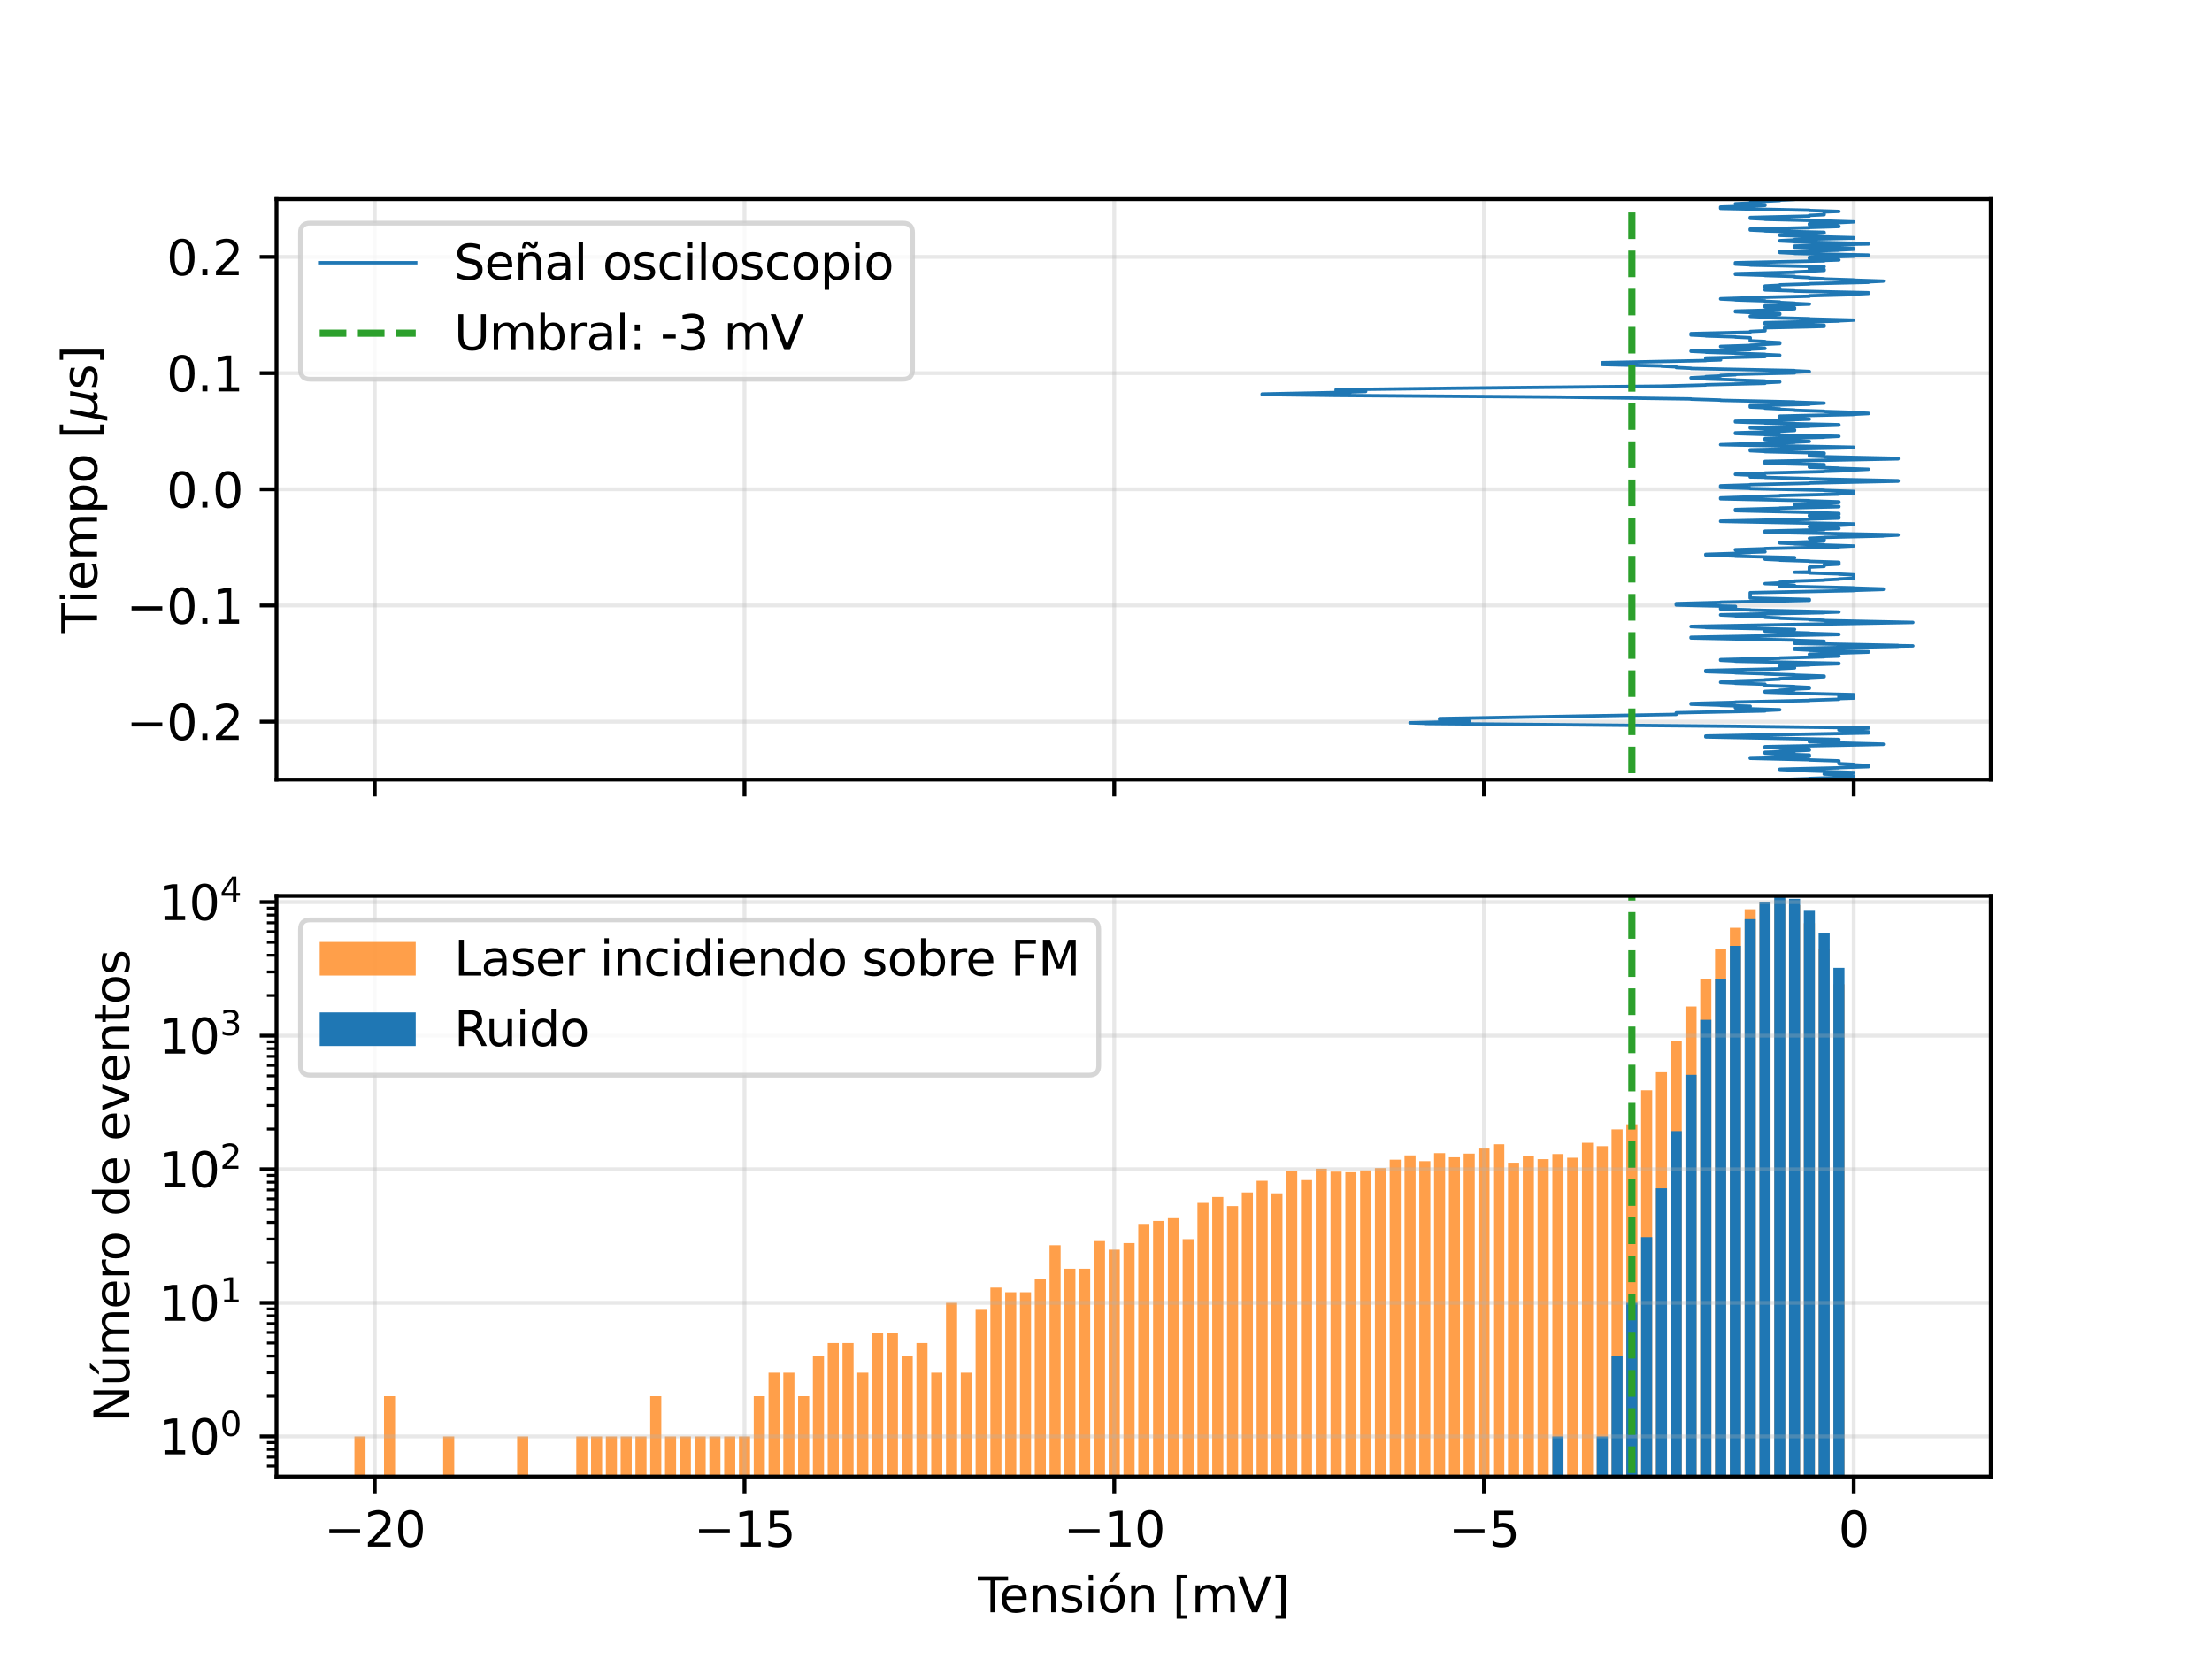 <?xml version="1.0" encoding="utf-8" standalone="no"?>
<!DOCTYPE svg PUBLIC "-//W3C//DTD SVG 1.1//EN"
  "http://www.w3.org/Graphics/SVG/1.1/DTD/svg11.dtd">
<svg xmlns:xlink="http://www.w3.org/1999/xlink" width="460.8pt" height="345.6pt" viewBox="0 0 460.8 345.6" xmlns="http://www.w3.org/2000/svg" version="1.1">
 <defs>
  <style type="text/css">*{stroke-linejoin: round; stroke-linecap: butt}</style>
 </defs>
 <g id="figure_1">
  <g id="patch_1">
   <path d="M 0 345.6 
L 460.8 345.6 
L 460.8 0 
L 0 0 
z
" style="fill: #ffffff"/>
  </g>
  <g id="axes_1">
   <g id="patch_2">
    <path d="M 57.6 162.432 
L 414.72 162.432 
L 414.72 41.472 
L 57.6 41.472 
z
" style="fill: #ffffff"/>
   </g>
   <g id="matplotlib.axis_1">
    <g id="xtick_1">
     <g id="line2d_1">
      <path d="M 78.069 162.432 
L 78.069 41.472 
" clip-path="url(#p4df814a0ad)" style="fill: none; stroke: #b0b0b0; stroke-opacity: 0.3; stroke-width: 0.8; stroke-linecap: square"/>
     </g>
     <g id="line2d_2">
      <defs>
       <path id="mb4270ab6f1" d="M 0 0 
L 0 3.5 
" style="stroke: #000000; stroke-width: 0.8"/>
      </defs>
      <g>
       <use xlink:href="#mb4270ab6f1" x="78.069" y="162.432" style="stroke: #000000; stroke-width: 0.8"/>
      </g>
     </g>
    </g>
    <g id="xtick_2">
     <g id="line2d_3">
      <path d="M 155.093 162.432 
L 155.093 41.472 
" clip-path="url(#p4df814a0ad)" style="fill: none; stroke: #b0b0b0; stroke-opacity: 0.3; stroke-width: 0.8; stroke-linecap: square"/>
     </g>
     <g id="line2d_4">
      <g>
       <use xlink:href="#mb4270ab6f1" x="155.093" y="162.432" style="stroke: #000000; stroke-width: 0.8"/>
      </g>
     </g>
    </g>
    <g id="xtick_3">
     <g id="line2d_5">
      <path d="M 232.116 162.432 
L 232.116 41.472 
" clip-path="url(#p4df814a0ad)" style="fill: none; stroke: #b0b0b0; stroke-opacity: 0.3; stroke-width: 0.8; stroke-linecap: square"/>
     </g>
     <g id="line2d_6">
      <g>
       <use xlink:href="#mb4270ab6f1" x="232.116" y="162.432" style="stroke: #000000; stroke-width: 0.8"/>
      </g>
     </g>
    </g>
    <g id="xtick_4">
     <g id="line2d_7">
      <path d="M 309.14 162.432 
L 309.14 41.472 
" clip-path="url(#p4df814a0ad)" style="fill: none; stroke: #b0b0b0; stroke-opacity: 0.3; stroke-width: 0.8; stroke-linecap: square"/>
     </g>
     <g id="line2d_8">
      <g>
       <use xlink:href="#mb4270ab6f1" x="309.14" y="162.432" style="stroke: #000000; stroke-width: 0.8"/>
      </g>
     </g>
    </g>
    <g id="xtick_5">
     <g id="line2d_9">
      <path d="M 386.163 162.432 
L 386.163 41.472 
" clip-path="url(#p4df814a0ad)" style="fill: none; stroke: #b0b0b0; stroke-opacity: 0.3; stroke-width: 0.8; stroke-linecap: square"/>
     </g>
     <g id="line2d_10">
      <g>
       <use xlink:href="#mb4270ab6f1" x="386.163" y="162.432" style="stroke: #000000; stroke-width: 0.8"/>
      </g>
     </g>
    </g>
   </g>
   <g id="matplotlib.axis_2">
    <g id="ytick_1">
     <g id="line2d_11">
      <path d="M 57.6 150.331 
L 414.72 150.331 
" clip-path="url(#p4df814a0ad)" style="fill: none; stroke: #b0b0b0; stroke-opacity: 0.3; stroke-width: 0.8; stroke-linecap: square"/>
     </g>
     <g id="line2d_12">
      <defs>
       <path id="mfcbcdc4409" d="M 0 0 
L -3.5 0 
" style="stroke: #000000; stroke-width: 0.8"/>
      </defs>
      <g>
       <use xlink:href="#mfcbcdc4409" x="57.6" y="150.331" style="stroke: #000000; stroke-width: 0.8"/>
      </g>
     </g>
     <g id="text_1">
      <!-- −0.2 -->
      <g transform="translate(26.317 154.13) scale(0.1 -0.1)">
       <defs>
        <path id="DejaVuSans-2212" d="M 678 2272 
L 4684 2272 
L 4684 1741 
L 678 1741 
L 678 2272 
z
" transform="scale(0.016)"/>
        <path id="DejaVuSans-30" d="M 2034 4250 
Q 1547 4250 1301 3770 
Q 1056 3291 1056 2328 
Q 1056 1369 1301 889 
Q 1547 409 2034 409 
Q 2525 409 2770 889 
Q 3016 1369 3016 2328 
Q 3016 3291 2770 3770 
Q 2525 4250 2034 4250 
z
M 2034 4750 
Q 2819 4750 3233 4129 
Q 3647 3509 3647 2328 
Q 3647 1150 3233 529 
Q 2819 -91 2034 -91 
Q 1250 -91 836 529 
Q 422 1150 422 2328 
Q 422 3509 836 4129 
Q 1250 4750 2034 4750 
z
" transform="scale(0.016)"/>
        <path id="DejaVuSans-2e" d="M 684 794 
L 1344 794 
L 1344 0 
L 684 0 
L 684 794 
z
" transform="scale(0.016)"/>
        <path id="DejaVuSans-32" d="M 1228 531 
L 3431 531 
L 3431 0 
L 469 0 
L 469 531 
Q 828 903 1448 1529 
Q 2069 2156 2228 2338 
Q 2531 2678 2651 2914 
Q 2772 3150 2772 3378 
Q 2772 3750 2511 3984 
Q 2250 4219 1831 4219 
Q 1534 4219 1204 4116 
Q 875 4013 500 3803 
L 500 4441 
Q 881 4594 1212 4672 
Q 1544 4750 1819 4750 
Q 2544 4750 2975 4387 
Q 3406 4025 3406 3419 
Q 3406 3131 3298 2873 
Q 3191 2616 2906 2266 
Q 2828 2175 2409 1742 
Q 1991 1309 1228 531 
z
" transform="scale(0.016)"/>
       </defs>
       <use xlink:href="#DejaVuSans-2212"/>
       <use xlink:href="#DejaVuSans-30" x="83.789"/>
       <use xlink:href="#DejaVuSans-2e" x="147.412"/>
       <use xlink:href="#DejaVuSans-32" x="179.199"/>
      </g>
     </g>
    </g>
    <g id="ytick_2">
     <g id="line2d_13">
      <path d="M 57.6 126.129 
L 414.72 126.129 
" clip-path="url(#p4df814a0ad)" style="fill: none; stroke: #b0b0b0; stroke-opacity: 0.3; stroke-width: 0.8; stroke-linecap: square"/>
     </g>
     <g id="line2d_14">
      <g>
       <use xlink:href="#mfcbcdc4409" x="57.6" y="126.129" style="stroke: #000000; stroke-width: 0.8"/>
      </g>
     </g>
     <g id="text_2">
      <!-- −0.1 -->
      <g transform="translate(26.317 129.929) scale(0.1 -0.1)">
       <defs>
        <path id="DejaVuSans-31" d="M 794 531 
L 1825 531 
L 1825 4091 
L 703 3866 
L 703 4441 
L 1819 4666 
L 2450 4666 
L 2450 531 
L 3481 531 
L 3481 0 
L 794 0 
L 794 531 
z
" transform="scale(0.016)"/>
       </defs>
       <use xlink:href="#DejaVuSans-2212"/>
       <use xlink:href="#DejaVuSans-30" x="83.789"/>
       <use xlink:href="#DejaVuSans-2e" x="147.412"/>
       <use xlink:href="#DejaVuSans-31" x="179.199"/>
      </g>
     </g>
    </g>
    <g id="ytick_3">
     <g id="line2d_15">
      <path d="M 57.6 101.928 
L 414.72 101.928 
" clip-path="url(#p4df814a0ad)" style="fill: none; stroke: #b0b0b0; stroke-opacity: 0.3; stroke-width: 0.8; stroke-linecap: square"/>
     </g>
     <g id="line2d_16">
      <g>
       <use xlink:href="#mfcbcdc4409" x="57.6" y="101.928" style="stroke: #000000; stroke-width: 0.8"/>
      </g>
     </g>
     <g id="text_3">
      <!-- 0.0 -->
      <g transform="translate(34.697 105.727) scale(0.1 -0.1)">
       <use xlink:href="#DejaVuSans-30"/>
       <use xlink:href="#DejaVuSans-2e" x="63.623"/>
       <use xlink:href="#DejaVuSans-30" x="95.41"/>
      </g>
     </g>
    </g>
    <g id="ytick_4">
     <g id="line2d_17">
      <path d="M 57.6 77.726 
L 414.72 77.726 
" clip-path="url(#p4df814a0ad)" style="fill: none; stroke: #b0b0b0; stroke-opacity: 0.3; stroke-width: 0.8; stroke-linecap: square"/>
     </g>
     <g id="line2d_18">
      <g>
       <use xlink:href="#mfcbcdc4409" x="57.6" y="77.726" style="stroke: #000000; stroke-width: 0.8"/>
      </g>
     </g>
     <g id="text_4">
      <!-- 0.1 -->
      <g transform="translate(34.697 81.525) scale(0.1 -0.1)">
       <use xlink:href="#DejaVuSans-30"/>
       <use xlink:href="#DejaVuSans-2e" x="63.623"/>
       <use xlink:href="#DejaVuSans-31" x="95.41"/>
      </g>
     </g>
    </g>
    <g id="ytick_5">
     <g id="line2d_19">
      <path d="M 57.6 53.524 
L 414.72 53.524 
" clip-path="url(#p4df814a0ad)" style="fill: none; stroke: #b0b0b0; stroke-opacity: 0.3; stroke-width: 0.8; stroke-linecap: square"/>
     </g>
     <g id="line2d_20">
      <g>
       <use xlink:href="#mfcbcdc4409" x="57.6" y="53.524" style="stroke: #000000; stroke-width: 0.8"/>
      </g>
     </g>
     <g id="text_5">
      <!-- 0.2 -->
      <g transform="translate(34.697 57.324) scale(0.1 -0.1)">
       <use xlink:href="#DejaVuSans-30"/>
       <use xlink:href="#DejaVuSans-2e" x="63.623"/>
       <use xlink:href="#DejaVuSans-32" x="95.41"/>
      </g>
     </g>
    </g>
    <g id="text_6">
     <!-- Tiempo [$\mu$s] -->
     <g transform="translate(20.217 131.852) rotate(-90) scale(0.1 -0.1)">
      <defs>
       <path id="DejaVuSans-54" d="M -19 4666 
L 3928 4666 
L 3928 4134 
L 2272 4134 
L 2272 0 
L 1638 0 
L 1638 4134 
L -19 4134 
L -19 4666 
z
" transform="scale(0.016)"/>
       <path id="DejaVuSans-69" d="M 603 3500 
L 1178 3500 
L 1178 0 
L 603 0 
L 603 3500 
z
M 603 4863 
L 1178 4863 
L 1178 4134 
L 603 4134 
L 603 4863 
z
" transform="scale(0.016)"/>
       <path id="DejaVuSans-65" d="M 3597 1894 
L 3597 1613 
L 953 1613 
Q 991 1019 1311 708 
Q 1631 397 2203 397 
Q 2534 397 2845 478 
Q 3156 559 3463 722 
L 3463 178 
Q 3153 47 2828 -22 
Q 2503 -91 2169 -91 
Q 1331 -91 842 396 
Q 353 884 353 1716 
Q 353 2575 817 3079 
Q 1281 3584 2069 3584 
Q 2775 3584 3186 3129 
Q 3597 2675 3597 1894 
z
M 3022 2063 
Q 3016 2534 2758 2815 
Q 2500 3097 2075 3097 
Q 1594 3097 1305 2825 
Q 1016 2553 972 2059 
L 3022 2063 
z
" transform="scale(0.016)"/>
       <path id="DejaVuSans-6d" d="M 3328 2828 
Q 3544 3216 3844 3400 
Q 4144 3584 4550 3584 
Q 5097 3584 5394 3201 
Q 5691 2819 5691 2113 
L 5691 0 
L 5113 0 
L 5113 2094 
Q 5113 2597 4934 2840 
Q 4756 3084 4391 3084 
Q 3944 3084 3684 2787 
Q 3425 2491 3425 1978 
L 3425 0 
L 2847 0 
L 2847 2094 
Q 2847 2600 2669 2842 
Q 2491 3084 2119 3084 
Q 1678 3084 1418 2786 
Q 1159 2488 1159 1978 
L 1159 0 
L 581 0 
L 581 3500 
L 1159 3500 
L 1159 2956 
Q 1356 3278 1631 3431 
Q 1906 3584 2284 3584 
Q 2666 3584 2933 3390 
Q 3200 3197 3328 2828 
z
" transform="scale(0.016)"/>
       <path id="DejaVuSans-70" d="M 1159 525 
L 1159 -1331 
L 581 -1331 
L 581 3500 
L 1159 3500 
L 1159 2969 
Q 1341 3281 1617 3432 
Q 1894 3584 2278 3584 
Q 2916 3584 3314 3078 
Q 3713 2572 3713 1747 
Q 3713 922 3314 415 
Q 2916 -91 2278 -91 
Q 1894 -91 1617 61 
Q 1341 213 1159 525 
z
M 3116 1747 
Q 3116 2381 2855 2742 
Q 2594 3103 2138 3103 
Q 1681 3103 1420 2742 
Q 1159 2381 1159 1747 
Q 1159 1113 1420 752 
Q 1681 391 2138 391 
Q 2594 391 2855 752 
Q 3116 1113 3116 1747 
z
" transform="scale(0.016)"/>
       <path id="DejaVuSans-6f" d="M 1959 3097 
Q 1497 3097 1228 2736 
Q 959 2375 959 1747 
Q 959 1119 1226 758 
Q 1494 397 1959 397 
Q 2419 397 2687 759 
Q 2956 1122 2956 1747 
Q 2956 2369 2687 2733 
Q 2419 3097 1959 3097 
z
M 1959 3584 
Q 2709 3584 3137 3096 
Q 3566 2609 3566 1747 
Q 3566 888 3137 398 
Q 2709 -91 1959 -91 
Q 1206 -91 779 398 
Q 353 888 353 1747 
Q 353 2609 779 3096 
Q 1206 3584 1959 3584 
z
" transform="scale(0.016)"/>
       <path id="DejaVuSans-20" transform="scale(0.016)"/>
       <path id="DejaVuSans-5b" d="M 550 4863 
L 1875 4863 
L 1875 4416 
L 1125 4416 
L 1125 -397 
L 1875 -397 
L 1875 -844 
L 550 -844 
L 550 4863 
z
" transform="scale(0.016)"/>
       <path id="DejaVuSans-Oblique-3bc" d="M -84 -1331 
L 856 3500 
L 1434 3500 
L 1009 1322 
Q 997 1256 987 1175 
Q 978 1094 978 1013 
Q 978 722 1161 565 
Q 1344 409 1684 409 
Q 2147 409 2431 671 
Q 2716 934 2816 1459 
L 3213 3500 
L 3788 3500 
L 3266 809 
Q 3253 750 3248 706 
Q 3244 663 3244 628 
Q 3244 531 3283 486 
Q 3322 441 3406 441 
Q 3438 441 3492 456 
Q 3547 472 3647 513 
L 3559 50 
Q 3422 -19 3297 -55 
Q 3172 -91 3053 -91 
Q 2847 -91 2730 40 
Q 2613 172 2613 403 
Q 2438 153 2195 31 
Q 1953 -91 1625 -91 
Q 1334 -91 1117 43 
Q 900 178 831 397 
L 494 -1331 
L -84 -1331 
z
" transform="scale(0.016)"/>
       <path id="DejaVuSans-73" d="M 2834 3397 
L 2834 2853 
Q 2591 2978 2328 3040 
Q 2066 3103 1784 3103 
Q 1356 3103 1142 2972 
Q 928 2841 928 2578 
Q 928 2378 1081 2264 
Q 1234 2150 1697 2047 
L 1894 2003 
Q 2506 1872 2764 1633 
Q 3022 1394 3022 966 
Q 3022 478 2636 193 
Q 2250 -91 1575 -91 
Q 1294 -91 989 -36 
Q 684 19 347 128 
L 347 722 
Q 666 556 975 473 
Q 1284 391 1588 391 
Q 1994 391 2212 530 
Q 2431 669 2431 922 
Q 2431 1156 2273 1281 
Q 2116 1406 1581 1522 
L 1381 1569 
Q 847 1681 609 1914 
Q 372 2147 372 2553 
Q 372 3047 722 3315 
Q 1072 3584 1716 3584 
Q 2034 3584 2315 3537 
Q 2597 3491 2834 3397 
z
" transform="scale(0.016)"/>
       <path id="DejaVuSans-5d" d="M 1947 4863 
L 1947 -844 
L 622 -844 
L 622 -397 
L 1369 -397 
L 1369 4416 
L 622 4416 
L 622 4863 
L 1947 4863 
z
" transform="scale(0.016)"/>
      </defs>
      <use xlink:href="#DejaVuSans-54" transform="translate(0 0.016)"/>
      <use xlink:href="#DejaVuSans-69" transform="translate(61.084 0.016)"/>
      <use xlink:href="#DejaVuSans-65" transform="translate(88.867 0.016)"/>
      <use xlink:href="#DejaVuSans-6d" transform="translate(150.391 0.016)"/>
      <use xlink:href="#DejaVuSans-70" transform="translate(247.803 0.016)"/>
      <use xlink:href="#DejaVuSans-6f" transform="translate(311.279 0.016)"/>
      <use xlink:href="#DejaVuSans-20" transform="translate(372.461 0.016)"/>
      <use xlink:href="#DejaVuSans-5b" transform="translate(404.248 0.016)"/>
      <use xlink:href="#DejaVuSans-Oblique-3bc" transform="translate(443.262 0.016)"/>
      <use xlink:href="#DejaVuSans-73" transform="translate(506.885 0.016)"/>
      <use xlink:href="#DejaVuSans-5d" transform="translate(558.984 0.016)"/>
     </g>
    </g>
   </g>
   <g id="line2d_21">
    <path d="M 370.759 162.432 
L 376.921 162.238 
L 376.921 162.19 
L 383.083 161.996 
L 383.083 161.948 
L 386.163 161.803 
L 386.163 161.658 
L 383.083 161.512 
L 383.083 161.367 
L 380.002 161.27 
L 383.083 161.125 
L 383.083 161.028 
L 386.163 160.931 
L 380.002 160.738 
L 380.002 160.689 
L 373.84 160.496 
L 373.84 160.447 
L 370.759 160.302 
L 370.759 160.254 
L 383.083 159.963 
L 383.083 159.915 
L 389.244 159.721 
L 389.244 159.479 
L 386.163 159.334 
L 386.163 159.237 
L 383.083 159.092 
L 383.083 158.511 
L 376.921 158.318 
L 376.921 158.269 
L 364.597 157.979 
L 364.597 157.834 
L 376.921 157.543 
L 376.921 157.301 
L 370.759 157.108 
L 370.759 157.059 
L 367.678 156.914 
L 367.678 156.72 
L 373.84 156.527 
L 373.84 156.43 
L 376.921 156.285 
L 376.921 156.091 
L 370.759 155.898 
L 370.759 155.849 
L 367.678 155.704 
L 367.678 155.559 
L 392.325 155.075 
L 392.325 155.026 
L 383.083 154.784 
L 383.083 154.736 
L 376.921 154.542 
L 376.921 154.445 
L 380.002 154.3 
L 380.002 154.203 
L 383.083 154.058 
L 355.354 153.526 
L 355.354 153.332 
L 389.244 152.703 
L 389.244 152.461 
L 386.163 152.316 
L 386.163 152.219 
L 383.083 152.074 
L 383.083 151.88 
L 389.244 151.686 
L 389.244 151.638 
L 361.516 151.299 
L 296.816 150.718 
L 296.816 150.67 
L 293.735 150.573 
L 306.059 150.283 
L 306.059 150.234 
L 302.978 150.089 
L 302.978 150.041 
L 299.897 149.896 
L 299.897 149.702 
L 349.192 148.831 
L 349.192 148.492 
L 367.678 148.105 
L 367.678 148.008 
L 370.759 147.863 
L 364.597 147.669 
L 364.597 147.621 
L 361.516 147.475 
L 361.516 147.233 
L 364.597 147.137 
L 358.435 146.943 
L 358.435 146.895 
L 352.273 146.701 
L 352.273 146.556 
L 361.516 146.314 
L 361.516 146.265 
L 376.921 145.926 
L 376.921 145.878 
L 383.083 145.684 
L 383.083 145.539 
L 386.163 145.442 
L 383.083 145.297 
L 383.083 145.007 
L 386.163 144.862 
L 386.163 144.716 
L 373.84 144.426 
L 373.84 144.378 
L 367.678 144.184 
L 367.678 144.039 
L 370.759 143.894 
L 370.759 143.797 
L 373.84 143.651 
L 373.84 143.555 
L 376.921 143.409 
L 376.921 143.216 
L 373.84 143.071 
L 373.84 143.022 
L 367.678 142.829 
L 367.678 142.538 
L 361.516 142.345 
L 361.516 142.296 
L 358.435 142.151 
L 358.435 142.103 
L 361.516 141.957 
L 361.516 141.861 
L 367.678 141.667 
L 367.678 141.619 
L 370.759 141.473 
L 370.759 141.377 
L 376.921 141.183 
L 376.921 141.135 
L 380.002 140.989 
L 380.002 140.844 
L 373.84 140.65 
L 373.84 140.602 
L 367.678 140.408 
L 367.678 140.36 
L 361.516 140.166 
L 361.516 140.118 
L 355.354 139.924 
L 355.354 139.682 
L 370.759 139.344 
L 370.759 139.295 
L 373.84 139.15 
L 370.759 139.005 
L 370.759 138.714 
L 376.921 138.521 
L 376.921 138.472 
L 383.083 138.279 
L 383.083 138.182 
L 361.516 137.746 
L 361.516 137.698 
L 358.435 137.553 
L 358.435 137.407 
L 370.759 137.117 
L 370.759 137.069 
L 380.002 136.827 
L 380.002 136.778 
L 383.083 136.681 
L 380.002 136.536 
L 380.002 136.488 
L 376.921 136.343 
L 376.921 136.294 
L 383.083 136.101 
L 383.083 136.052 
L 389.244 135.859 
L 389.244 135.762 
L 376.921 135.471 
L 376.921 135.423 
L 373.84 135.278 
L 373.84 135.084 
L 395.406 134.648 
L 395.406 134.6 
L 398.487 134.552 
L 395.406 134.503 
L 395.406 134.455 
L 373.84 134.019 
L 373.84 133.874 
L 376.921 133.729 
L 376.921 133.68 
L 380.002 133.584 
L 373.84 133.39 
L 373.84 133.342 
L 352.273 132.906 
L 352.273 132.761 
L 383.083 132.18 
L 383.083 132.131 
L 376.921 131.938 
L 376.921 131.889 
L 370.759 131.696 
L 370.759 131.647 
L 367.678 131.502 
L 367.678 131.309 
L 373.84 131.115 
L 355.354 130.728 
L 355.354 130.679 
L 352.273 130.534 
L 352.273 130.486 
L 398.487 129.663 
L 380.002 129.276 
L 380.002 129.227 
L 376.921 129.082 
L 376.921 128.985 
L 370.759 128.792 
L 370.759 128.743 
L 367.678 128.598 
L 367.678 128.501 
L 361.516 128.308 
L 361.516 128.259 
L 358.435 128.114 
L 358.435 128.066 
L 380.002 127.63 
L 380.002 127.582 
L 383.083 127.485 
L 364.597 127.098 
L 364.597 127.049 
L 358.435 126.856 
L 358.435 126.614 
L 361.516 126.468 
L 361.516 126.323 
L 349.192 126.033 
L 349.192 125.742 
L 358.435 125.5 
L 358.435 125.452 
L 376.921 125.065 
L 376.921 124.871 
L 364.597 124.581 
L 364.597 123.467 
L 386.163 123.032 
L 386.163 122.983 
L 392.325 122.79 
L 392.325 122.693 
L 386.163 122.499 
L 386.163 122.451 
L 370.759 122.112 
L 370.759 122.064 
L 373.84 121.967 
L 370.759 121.822 
L 370.759 121.676 
L 367.678 121.58 
L 370.759 121.434 
L 370.759 121.289 
L 373.84 121.144 
L 373.84 121.047 
L 380.002 120.854 
L 380.002 120.805 
L 383.083 120.66 
L 383.083 120.611 
L 386.163 120.466 
L 386.163 119.74 
L 383.083 119.595 
L 383.083 119.547 
L 376.921 119.353 
L 376.921 119.256 
L 373.84 119.208 
L 376.921 119.159 
L 376.921 118.143 
L 380.002 117.998 
L 380.002 117.659 
L 383.083 117.514 
L 383.083 117.126 
L 376.921 116.933 
L 376.921 116.884 
L 370.759 116.691 
L 370.759 116.642 
L 367.678 116.497 
L 367.678 116.449 
L 370.759 116.304 
L 370.759 116.255 
L 373.84 116.158 
L 361.516 115.868 
L 361.516 115.82 
L 355.354 115.626 
L 355.354 115.481 
L 361.516 115.287 
L 361.516 115.239 
L 364.597 115.094 
L 364.597 115.045 
L 367.678 114.948 
L 364.597 114.803 
L 364.597 114.706 
L 361.516 114.561 
L 361.516 114.513 
L 367.678 114.319 
L 367.678 114.271 
L 383.083 113.932 
L 383.083 113.883 
L 386.163 113.738 
L 380.002 113.545 
L 380.002 113.496 
L 373.84 113.303 
L 373.84 113.254 
L 370.759 113.109 
L 370.759 113.061 
L 376.921 112.867 
L 376.921 112.819 
L 380.002 112.673 
L 380.002 112.238 
L 376.921 112.141 
L 380.002 111.996 
L 380.002 111.947 
L 392.325 111.657 
L 392.325 111.608 
L 395.406 111.463 
L 395.406 111.415 
L 367.678 110.882 
L 367.678 110.64 
L 380.002 110.35 
L 380.002 110.205 
L 383.083 110.108 
L 380.002 109.963 
L 380.002 109.866 
L 376.921 109.721 
L 376.921 109.672 
L 383.083 109.479 
L 383.083 109.43 
L 386.163 109.285 
L 386.163 109.14 
L 358.435 108.607 
L 358.435 108.559 
L 376.921 108.172 
L 376.921 108.123 
L 383.083 107.93 
L 383.083 107.688 
L 376.921 107.494 
L 376.921 107.349 
L 383.083 107.155 
L 383.083 106.962 
L 376.921 106.768 
L 376.921 106.72 
L 361.516 106.381 
L 361.516 106.139 
L 370.759 105.897 
L 370.759 105.848 
L 383.083 105.558 
L 383.083 105.51 
L 373.84 105.268 
L 373.84 105.074 
L 380.002 104.88 
L 380.002 104.832 
L 383.083 104.687 
L 383.083 104.542 
L 376.921 104.348 
L 376.921 104.3 
L 358.435 103.912 
L 358.435 103.719 
L 364.597 103.525 
L 364.597 103.477 
L 370.759 103.283 
L 370.759 103.235 
L 383.083 102.944 
L 383.083 102.896 
L 386.163 102.751 
L 386.163 102.363 
L 380.002 102.17 
L 380.002 102.121 
L 364.597 101.783 
L 364.597 101.734 
L 358.435 101.541 
L 358.435 101.202 
L 364.597 101.008 
L 364.597 100.96 
L 376.921 100.669 
L 376.921 100.621 
L 395.406 100.234 
L 395.406 100.137 
L 376.921 99.75 
L 376.921 99.701 
L 367.678 99.459 
L 367.678 99.411 
L 364.597 99.362 
L 367.678 99.314 
L 367.678 99.217 
L 364.597 99.072 
L 364.597 98.975 
L 361.516 98.83 
L 361.516 98.782 
L 367.678 98.588 
L 367.678 98.54 
L 380.002 98.249 
L 380.002 98.201 
L 386.163 98.007 
L 386.163 97.91 
L 389.244 97.765 
L 383.083 97.571 
L 383.083 97.523 
L 376.921 97.329 
L 376.921 97.087 
L 380.002 96.942 
L 380.002 96.797 
L 367.678 96.507 
L 367.678 96.119 
L 395.406 95.587 
L 395.406 95.49 
L 380.002 95.151 
L 380.002 95.103 
L 376.921 94.958 
L 376.921 94.667 
L 380.002 94.522 
L 380.002 94.377 
L 367.678 94.086 
L 367.678 94.038 
L 364.597 93.893 
L 364.597 93.699 
L 386.163 93.264 
L 386.163 93.167 
L 358.435 92.634 
L 364.597 92.441 
L 364.597 92.392 
L 373.84 92.15 
L 373.84 92.102 
L 376.921 91.957 
L 370.759 91.763 
L 370.759 91.715 
L 367.678 91.569 
L 367.678 91.376 
L 380.002 91.085 
L 380.002 91.037 
L 383.083 90.892 
L 367.678 90.553 
L 367.678 90.505 
L 361.516 90.311 
L 361.516 90.166 
L 370.759 89.924 
L 370.759 89.827 
L 373.84 89.682 
L 373.84 89.537 
L 367.678 89.343 
L 367.678 89.295 
L 364.597 89.149 
L 364.597 89.101 
L 376.921 88.81 
L 376.921 88.762 
L 383.083 88.568 
L 383.083 88.472 
L 367.678 88.133 
L 367.678 88.084 
L 361.516 87.891 
L 361.516 87.746 
L 373.84 87.455 
L 373.84 87.407 
L 376.921 87.31 
L 373.84 87.165 
L 373.84 87.116 
L 370.759 86.971 
L 370.759 86.681 
L 386.163 86.342 
L 386.163 86.294 
L 389.244 86.148 
L 389.244 86.1 
L 386.163 85.955 
L 386.163 85.906 
L 380.002 85.713 
L 380.002 85.664 
L 373.84 85.471 
L 373.84 85.422 
L 370.759 85.277 
L 370.759 85.18 
L 367.678 85.035 
L 367.678 84.938 
L 364.597 84.793 
L 364.597 84.503 
L 376.921 84.212 
L 376.921 84.115 
L 380.002 83.97 
L 373.84 83.777 
L 373.84 83.728 
L 358.435 83.389 
L 358.435 83.341 
L 352.273 83.147 
L 352.273 83.099 
L 324.545 82.712 
L 278.33 82.373 
L 262.926 82.179 
L 262.926 82.082 
L 281.411 81.695 
L 281.411 81.647 
L 284.492 81.55 
L 278.33 81.356 
L 278.33 81.163 
L 302.978 80.872 
L 346.111 80.437 
L 355.354 80.195 
L 355.354 80.146 
L 367.678 79.856 
L 367.678 79.711 
L 370.759 79.565 
L 367.678 79.42 
L 367.678 79.372 
L 361.516 79.178 
L 361.516 79.13 
L 355.354 78.936 
L 355.354 78.888 
L 352.273 78.743 
L 352.273 78.694 
L 355.354 78.549 
L 355.354 78.452 
L 358.435 78.307 
L 358.435 78.21 
L 361.516 78.065 
L 361.516 77.968 
L 373.84 77.678 
L 373.84 77.533 
L 376.921 77.387 
L 373.84 77.242 
L 373.84 77.194 
L 352.273 76.758 
L 352.273 76.71 
L 349.192 76.564 
L 349.192 76.419 
L 346.111 76.274 
L 346.111 76.226 
L 333.787 75.935 
L 333.787 75.548 
L 355.354 75.112 
L 355.354 75.064 
L 358.435 74.967 
L 355.354 74.822 
L 355.354 74.58 
L 367.678 74.289 
L 367.678 74.144 
L 370.759 73.999 
L 367.678 73.854 
L 367.678 73.805 
L 361.516 73.612 
L 361.516 73.563 
L 355.354 73.37 
L 355.354 73.321 
L 352.273 73.176 
L 352.273 73.128 
L 364.597 72.837 
L 364.597 72.741 
L 367.678 72.595 
L 361.516 72.402 
L 361.516 72.353 
L 358.435 72.208 
L 358.435 72.16 
L 364.597 71.966 
L 364.597 71.918 
L 367.678 71.773 
L 367.678 71.724 
L 370.759 71.579 
L 370.759 71.385 
L 367.678 71.24 
L 367.678 71.143 
L 364.597 70.998 
L 364.597 70.369 
L 361.516 70.224 
L 361.516 70.175 
L 355.354 69.982 
L 355.354 69.933 
L 352.273 69.788 
L 352.273 69.498 
L 364.597 69.207 
L 364.597 69.062 
L 367.678 68.917 
L 367.678 68.287 
L 380.002 67.997 
L 380.002 67.755 
L 367.678 67.465 
L 367.678 67.223 
L 383.083 66.884 
L 383.083 66.835 
L 386.163 66.69 
L 376.921 66.448 
L 376.921 66.4 
L 367.678 66.158 
L 367.678 66.061 
L 364.597 65.916 
L 364.597 65.867 
L 367.678 65.722 
L 367.678 65.625 
L 370.759 65.48 
L 370.759 65.335 
L 364.597 65.141 
L 364.597 65.093 
L 361.516 64.948 
L 361.516 64.802 
L 370.759 64.56 
L 370.759 64.464 
L 373.84 64.318 
L 373.84 64.125 
L 367.678 63.931 
L 367.678 63.689 
L 373.84 63.496 
L 373.84 63.447 
L 376.921 63.35 
L 373.84 63.205 
L 373.84 63.157 
L 370.759 63.011 
L 370.759 62.915 
L 367.678 62.769 
L 367.678 62.673 
L 361.516 62.479 
L 361.516 62.431 
L 358.435 62.285 
L 358.435 62.237 
L 364.597 62.043 
L 364.597 61.995 
L 376.921 61.705 
L 376.921 61.608 
L 386.163 61.366 
L 386.163 61.269 
L 389.244 61.124 
L 389.244 60.979 
L 373.84 60.64 
L 373.84 60.591 
L 367.678 60.398 
L 367.678 60.349 
L 370.759 60.204 
L 370.759 60.01 
L 367.678 59.865 
L 367.678 59.575 
L 370.759 59.43 
L 370.759 59.333 
L 376.921 59.139 
L 376.921 59.091 
L 389.244 58.8 
L 389.244 58.704 
L 392.325 58.558 
L 386.163 58.365 
L 386.163 58.316 
L 380.002 58.123 
L 380.002 58.074 
L 376.921 57.929 
L 376.921 57.832 
L 373.84 57.687 
L 373.84 57.59 
L 367.678 57.397 
L 367.678 57.348 
L 361.516 57.155 
L 361.516 57.009 
L 373.84 56.719 
L 373.84 56.671 
L 376.921 56.525 
L 376.921 56.477 
L 380.002 56.332 
L 380.002 56.138 
L 376.921 55.993 
L 376.921 55.703 
L 380.002 55.557 
L 364.597 55.219 
L 364.597 55.17 
L 361.516 55.025 
L 361.516 54.735 
L 380.002 54.347 
L 380.002 54.25 
L 383.083 54.154 
L 380.002 54.008 
L 380.002 53.96 
L 376.921 53.815 
L 376.921 53.621 
L 386.163 53.379 
L 386.163 53.282 
L 389.244 53.137 
L 373.84 52.798 
L 373.84 52.75 
L 370.759 52.605 
L 370.759 52.411 
L 383.083 52.121 
L 383.083 52.072 
L 386.163 51.927 
L 386.163 51.782 
L 373.84 51.491 
L 373.84 51.249 
L 386.163 50.959 
L 386.163 50.862 
L 389.244 50.814 
L 386.163 50.765 
L 386.163 50.669 
L 373.84 50.378 
L 373.84 50.33 
L 370.759 50.185 
L 370.759 50.136 
L 373.84 49.991 
L 373.84 49.894 
L 386.163 49.604 
L 386.163 49.507 
L 376.921 49.265 
L 376.921 49.217 
L 370.759 49.023 
L 370.759 48.926 
L 376.921 48.733 
L 376.921 48.684 
L 380.002 48.539 
L 380.002 48.394 
L 367.678 48.103 
L 367.678 48.055 
L 364.597 47.91 
L 364.597 47.716 
L 376.921 47.426 
L 376.921 47.377 
L 383.083 47.184 
L 383.083 47.135 
L 380.002 46.99 
L 380.002 46.942 
L 376.921 46.796 
L 376.921 46.603 
L 383.083 46.409 
L 383.083 46.361 
L 386.163 46.216 
L 380.002 46.022 
L 380.002 45.974 
L 367.678 45.683 
L 367.678 45.635 
L 364.597 45.489 
L 364.597 45.296 
L 376.921 45.005 
L 376.921 44.86 
L 380.002 44.715 
L 380.002 44.134 
L 383.083 44.037 
L 376.921 43.844 
L 376.921 43.795 
L 358.435 43.408 
L 358.435 43.118 
L 364.597 42.924 
L 364.597 42.876 
L 367.678 42.779 
L 364.597 42.634 
L 364.597 42.537 
L 361.516 42.44 
L 364.597 42.295 
L 364.597 42.15 
L 367.678 42.004 
L 367.678 41.908 
L 370.759 41.762 
L 370.759 41.666 
L 373.84 41.52 
L 373.84 41.472 
L 373.84 41.472 
" clip-path="url(#p4df814a0ad)" style="fill: none; stroke: #1f77b4; stroke-width: 0.7; stroke-linecap: square"/>
   </g>
   <g id="LineCollection_1">
    <path d="M 339.949 343.945 
L 339.949 -1 
" clip-path="url(#p4df814a0ad)" style="fill: none; stroke-dasharray: 5.55,2.4; stroke-dashoffset: 0; stroke: #2ca02c; stroke-width: 1.5"/>
   </g>
   <g id="patch_3">
    <path d="M 57.6 162.432 
L 57.6 41.472 
" style="fill: none; stroke: #000000; stroke-width: 0.8; stroke-linejoin: miter; stroke-linecap: square"/>
   </g>
   <g id="patch_4">
    <path d="M 414.72 162.432 
L 414.72 41.472 
" style="fill: none; stroke: #000000; stroke-width: 0.8; stroke-linejoin: miter; stroke-linecap: square"/>
   </g>
   <g id="patch_5">
    <path d="M 57.6 162.432 
L 414.72 162.432 
" style="fill: none; stroke: #000000; stroke-width: 0.8; stroke-linejoin: miter; stroke-linecap: square"/>
   </g>
   <g id="patch_6">
    <path d="M 57.6 41.472 
L 414.72 41.472 
" style="fill: none; stroke: #000000; stroke-width: 0.8; stroke-linejoin: miter; stroke-linecap: square"/>
   </g>
   <g id="legend_1">
    <g id="patch_7">
     <path d="M 64.6 78.999 
L 188.097 78.999 
Q 190.097 78.999 190.097 76.999 
L 190.097 48.472 
Q 190.097 46.472 188.097 46.472 
L 64.6 46.472 
Q 62.6 46.472 62.6 48.472 
L 62.6 76.999 
Q 62.6 78.999 64.6 78.999 
z
" style="fill: #ffffff; opacity: 0.8; stroke: #cccccc; stroke-linejoin: miter"/>
    </g>
    <g id="line2d_22">
     <path d="M 66.6 54.741 
L 76.6 54.741 
L 86.6 54.741 
" style="fill: none; stroke: #1f77b4; stroke-width: 0.7; stroke-linecap: square"/>
    </g>
    <g id="text_7">
     <!-- Señal osciloscopio -->
     <g transform="translate(94.6 58.241) scale(0.1 -0.1)">
      <defs>
       <path id="DejaVuSans-53" d="M 3425 4513 
L 3425 3897 
Q 3066 4069 2747 4153 
Q 2428 4238 2131 4238 
Q 1616 4238 1336 4038 
Q 1056 3838 1056 3469 
Q 1056 3159 1242 3001 
Q 1428 2844 1947 2747 
L 2328 2669 
Q 3034 2534 3370 2195 
Q 3706 1856 3706 1288 
Q 3706 609 3251 259 
Q 2797 -91 1919 -91 
Q 1588 -91 1214 -16 
Q 841 59 441 206 
L 441 856 
Q 825 641 1194 531 
Q 1563 422 1919 422 
Q 2459 422 2753 634 
Q 3047 847 3047 1241 
Q 3047 1584 2836 1778 
Q 2625 1972 2144 2069 
L 1759 2144 
Q 1053 2284 737 2584 
Q 422 2884 422 3419 
Q 422 4038 858 4394 
Q 1294 4750 2059 4750 
Q 2388 4750 2728 4690 
Q 3069 4631 3425 4513 
z
" transform="scale(0.016)"/>
       <path id="DejaVuSans-f1" d="M 3513 2113 
L 3513 0 
L 2938 0 
L 2938 2094 
Q 2938 2591 2744 2837 
Q 2550 3084 2163 3084 
Q 1697 3084 1428 2787 
Q 1159 2491 1159 1978 
L 1159 0 
L 581 0 
L 581 3500 
L 1159 3500 
L 1159 2956 
Q 1366 3272 1645 3428 
Q 1925 3584 2291 3584 
Q 2894 3584 3203 3211 
Q 3513 2838 3513 2113 
z
M 2060 4281 
L 1881 4453 
Q 1813 4516 1761 4545 
Q 1710 4575 1669 4575 
Q 1550 4575 1494 4461 
Q 1438 4347 1431 4091 
L 1041 4091 
Q 1047 4513 1206 4742 
Q 1366 4972 1650 4972 
Q 1769 4972 1869 4928 
Q 1969 4884 2085 4781 
L 2263 4609 
Q 2331 4547 2383 4517 
Q 2435 4488 2475 4488 
Q 2594 4488 2650 4602 
Q 2706 4716 2713 4972 
L 3103 4972 
Q 3097 4550 2937 4320 
Q 2778 4091 2494 4091 
Q 2375 4091 2275 4134 
Q 2175 4178 2060 4281 
z
" transform="scale(0.016)"/>
       <path id="DejaVuSans-61" d="M 2194 1759 
Q 1497 1759 1228 1600 
Q 959 1441 959 1056 
Q 959 750 1161 570 
Q 1363 391 1709 391 
Q 2188 391 2477 730 
Q 2766 1069 2766 1631 
L 2766 1759 
L 2194 1759 
z
M 3341 1997 
L 3341 0 
L 2766 0 
L 2766 531 
Q 2569 213 2275 61 
Q 1981 -91 1556 -91 
Q 1019 -91 701 211 
Q 384 513 384 1019 
Q 384 1609 779 1909 
Q 1175 2209 1959 2209 
L 2766 2209 
L 2766 2266 
Q 2766 2663 2505 2880 
Q 2244 3097 1772 3097 
Q 1472 3097 1187 3025 
Q 903 2953 641 2809 
L 641 3341 
Q 956 3463 1253 3523 
Q 1550 3584 1831 3584 
Q 2591 3584 2966 3190 
Q 3341 2797 3341 1997 
z
" transform="scale(0.016)"/>
       <path id="DejaVuSans-6c" d="M 603 4863 
L 1178 4863 
L 1178 0 
L 603 0 
L 603 4863 
z
" transform="scale(0.016)"/>
       <path id="DejaVuSans-63" d="M 3122 3366 
L 3122 2828 
Q 2878 2963 2633 3030 
Q 2388 3097 2138 3097 
Q 1578 3097 1268 2742 
Q 959 2388 959 1747 
Q 959 1106 1268 751 
Q 1578 397 2138 397 
Q 2388 397 2633 464 
Q 2878 531 3122 666 
L 3122 134 
Q 2881 22 2623 -34 
Q 2366 -91 2075 -91 
Q 1284 -91 818 406 
Q 353 903 353 1747 
Q 353 2603 823 3093 
Q 1294 3584 2113 3584 
Q 2378 3584 2631 3529 
Q 2884 3475 3122 3366 
z
" transform="scale(0.016)"/>
      </defs>
      <use xlink:href="#DejaVuSans-53"/>
      <use xlink:href="#DejaVuSans-65" x="63.477"/>
      <use xlink:href="#DejaVuSans-f1" x="125"/>
      <use xlink:href="#DejaVuSans-61" x="188.379"/>
      <use xlink:href="#DejaVuSans-6c" x="249.658"/>
      <use xlink:href="#DejaVuSans-20" x="277.441"/>
      <use xlink:href="#DejaVuSans-6f" x="309.229"/>
      <use xlink:href="#DejaVuSans-73" x="370.41"/>
      <use xlink:href="#DejaVuSans-63" x="422.51"/>
      <use xlink:href="#DejaVuSans-69" x="477.49"/>
      <use xlink:href="#DejaVuSans-6c" x="505.273"/>
      <use xlink:href="#DejaVuSans-6f" x="533.057"/>
      <use xlink:href="#DejaVuSans-73" x="594.238"/>
      <use xlink:href="#DejaVuSans-63" x="646.338"/>
      <use xlink:href="#DejaVuSans-6f" x="701.318"/>
      <use xlink:href="#DejaVuSans-70" x="762.5"/>
      <use xlink:href="#DejaVuSans-69" x="825.977"/>
      <use xlink:href="#DejaVuSans-6f" x="853.76"/>
     </g>
    </g>
    <g id="line2d_23">
     <path d="M 66.6 69.419 
L 86.6 69.419 
" style="fill: none; stroke-dasharray: 5.55,2.4; stroke-dashoffset: 0; stroke: #2ca02c; stroke-width: 1.5"/>
    </g>
    <g id="text_8">
     <!-- Umbral: -3 mV -->
     <g transform="translate(94.6 72.919) scale(0.1 -0.1)">
      <defs>
       <path id="DejaVuSans-55" d="M 556 4666 
L 1191 4666 
L 1191 1831 
Q 1191 1081 1462 751 
Q 1734 422 2344 422 
Q 2950 422 3222 751 
Q 3494 1081 3494 1831 
L 3494 4666 
L 4128 4666 
L 4128 1753 
Q 4128 841 3676 375 
Q 3225 -91 2344 -91 
Q 1459 -91 1007 375 
Q 556 841 556 1753 
L 556 4666 
z
" transform="scale(0.016)"/>
       <path id="DejaVuSans-62" d="M 3116 1747 
Q 3116 2381 2855 2742 
Q 2594 3103 2138 3103 
Q 1681 3103 1420 2742 
Q 1159 2381 1159 1747 
Q 1159 1113 1420 752 
Q 1681 391 2138 391 
Q 2594 391 2855 752 
Q 3116 1113 3116 1747 
z
M 1159 2969 
Q 1341 3281 1617 3432 
Q 1894 3584 2278 3584 
Q 2916 3584 3314 3078 
Q 3713 2572 3713 1747 
Q 3713 922 3314 415 
Q 2916 -91 2278 -91 
Q 1894 -91 1617 61 
Q 1341 213 1159 525 
L 1159 0 
L 581 0 
L 581 4863 
L 1159 4863 
L 1159 2969 
z
" transform="scale(0.016)"/>
       <path id="DejaVuSans-72" d="M 2631 2963 
Q 2534 3019 2420 3045 
Q 2306 3072 2169 3072 
Q 1681 3072 1420 2755 
Q 1159 2438 1159 1844 
L 1159 0 
L 581 0 
L 581 3500 
L 1159 3500 
L 1159 2956 
Q 1341 3275 1631 3429 
Q 1922 3584 2338 3584 
Q 2397 3584 2469 3576 
Q 2541 3569 2628 3553 
L 2631 2963 
z
" transform="scale(0.016)"/>
       <path id="DejaVuSans-3a" d="M 750 794 
L 1409 794 
L 1409 0 
L 750 0 
L 750 794 
z
M 750 3309 
L 1409 3309 
L 1409 2516 
L 750 2516 
L 750 3309 
z
" transform="scale(0.016)"/>
       <path id="DejaVuSans-2d" d="M 313 2009 
L 1997 2009 
L 1997 1497 
L 313 1497 
L 313 2009 
z
" transform="scale(0.016)"/>
       <path id="DejaVuSans-33" d="M 2597 2516 
Q 3050 2419 3304 2112 
Q 3559 1806 3559 1356 
Q 3559 666 3084 287 
Q 2609 -91 1734 -91 
Q 1441 -91 1130 -33 
Q 819 25 488 141 
L 488 750 
Q 750 597 1062 519 
Q 1375 441 1716 441 
Q 2309 441 2620 675 
Q 2931 909 2931 1356 
Q 2931 1769 2642 2001 
Q 2353 2234 1838 2234 
L 1294 2234 
L 1294 2753 
L 1863 2753 
Q 2328 2753 2575 2939 
Q 2822 3125 2822 3475 
Q 2822 3834 2567 4026 
Q 2313 4219 1838 4219 
Q 1578 4219 1281 4162 
Q 984 4106 628 3988 
L 628 4550 
Q 988 4650 1302 4700 
Q 1616 4750 1894 4750 
Q 2613 4750 3031 4423 
Q 3450 4097 3450 3541 
Q 3450 3153 3228 2886 
Q 3006 2619 2597 2516 
z
" transform="scale(0.016)"/>
       <path id="DejaVuSans-56" d="M 1831 0 
L 50 4666 
L 709 4666 
L 2188 738 
L 3669 4666 
L 4325 4666 
L 2547 0 
L 1831 0 
z
" transform="scale(0.016)"/>
      </defs>
      <use xlink:href="#DejaVuSans-55"/>
      <use xlink:href="#DejaVuSans-6d" x="73.193"/>
      <use xlink:href="#DejaVuSans-62" x="170.605"/>
      <use xlink:href="#DejaVuSans-72" x="234.082"/>
      <use xlink:href="#DejaVuSans-61" x="275.195"/>
      <use xlink:href="#DejaVuSans-6c" x="336.475"/>
      <use xlink:href="#DejaVuSans-3a" x="364.258"/>
      <use xlink:href="#DejaVuSans-20" x="397.949"/>
      <use xlink:href="#DejaVuSans-2d" x="429.736"/>
      <use xlink:href="#DejaVuSans-33" x="465.82"/>
      <use xlink:href="#DejaVuSans-20" x="529.443"/>
      <use xlink:href="#DejaVuSans-6d" x="561.23"/>
      <use xlink:href="#DejaVuSans-56" x="658.643"/>
     </g>
    </g>
   </g>
  </g>
  <g id="axes_2">
   <g id="patch_8">
    <path d="M 57.6 307.584 
L 414.72 307.584 
L 414.72 186.624 
L 57.6 186.624 
z
" style="fill: #ffffff"/>
   </g>
   <g id="patch_9">
    <path d="M 73.833 28127.805 
L 76.143 28127.805 
L 76.143 299.235 
L 73.833 299.235 
z
" clip-path="url(#pd0b2694aab)" style="fill: #ff7f0e; opacity: 0.75"/>
   </g>
   <g id="patch_10">
    <path d="M 79.995 28127.805 
L 82.305 28127.805 
L 82.305 290.858 
L 79.995 290.858 
z
" clip-path="url(#pd0b2694aab)" style="fill: #ff7f0e; opacity: 0.75"/>
   </g>
   <g id="patch_11">
    <path d="M 92.318 28127.805 
L 94.629 28127.805 
L 94.629 299.235 
L 92.318 299.235 
z
" clip-path="url(#pd0b2694aab)" style="fill: #ff7f0e; opacity: 0.75"/>
   </g>
   <g id="patch_12">
    <path d="M 107.723 28127.805 
L 110.034 28127.805 
L 110.034 299.235 
L 107.723 299.235 
z
" clip-path="url(#pd0b2694aab)" style="fill: #ff7f0e; opacity: 0.75"/>
   </g>
   <g id="patch_13">
    <path d="M 120.047 28127.805 
L 122.358 28127.805 
L 122.358 299.235 
L 120.047 299.235 
z
" clip-path="url(#pd0b2694aab)" style="fill: #ff7f0e; opacity: 0.75"/>
   </g>
   <g id="patch_14">
    <path d="M 123.128 28127.805 
L 125.439 28127.805 
L 125.439 299.235 
L 123.128 299.235 
z
" clip-path="url(#pd0b2694aab)" style="fill: #ff7f0e; opacity: 0.75"/>
   </g>
   <g id="patch_15">
    <path d="M 126.209 28127.805 
L 128.519 28127.805 
L 128.519 299.235 
L 126.209 299.235 
z
" clip-path="url(#pd0b2694aab)" style="fill: #ff7f0e; opacity: 0.75"/>
   </g>
   <g id="patch_16">
    <path d="M 129.29 28127.805 
L 131.6 28127.805 
L 131.6 299.235 
L 129.29 299.235 
z
" clip-path="url(#pd0b2694aab)" style="fill: #ff7f0e; opacity: 0.75"/>
   </g>
   <g id="patch_17">
    <path d="M 132.371 28127.805 
L 134.681 28127.805 
L 134.681 299.235 
L 132.371 299.235 
z
" clip-path="url(#pd0b2694aab)" style="fill: #ff7f0e; opacity: 0.75"/>
   </g>
   <g id="patch_18">
    <path d="M 135.452 28127.805 
L 137.762 28127.805 
L 137.762 290.858 
L 135.452 290.858 
z
" clip-path="url(#pd0b2694aab)" style="fill: #ff7f0e; opacity: 0.75"/>
   </g>
   <g id="patch_19">
    <path d="M 138.533 28127.805 
L 140.843 28127.805 
L 140.843 299.235 
L 138.533 299.235 
z
" clip-path="url(#pd0b2694aab)" style="fill: #ff7f0e; opacity: 0.75"/>
   </g>
   <g id="patch_20">
    <path d="M 141.614 28127.805 
L 143.924 28127.805 
L 143.924 299.235 
L 141.614 299.235 
z
" clip-path="url(#pd0b2694aab)" style="fill: #ff7f0e; opacity: 0.75"/>
   </g>
   <g id="patch_21">
    <path d="M 144.694 28127.805 
L 147.005 28127.805 
L 147.005 299.235 
L 144.694 299.235 
z
" clip-path="url(#pd0b2694aab)" style="fill: #ff7f0e; opacity: 0.75"/>
   </g>
   <g id="patch_22">
    <path d="M 147.775 28127.805 
L 150.086 28127.805 
L 150.086 299.235 
L 147.775 299.235 
z
" clip-path="url(#pd0b2694aab)" style="fill: #ff7f0e; opacity: 0.75"/>
   </g>
   <g id="patch_23">
    <path d="M 150.856 28127.805 
L 153.167 28127.805 
L 153.167 299.235 
L 150.856 299.235 
z
" clip-path="url(#pd0b2694aab)" style="fill: #ff7f0e; opacity: 0.75"/>
   </g>
   <g id="patch_24">
    <path d="M 153.937 28127.805 
L 156.248 28127.805 
L 156.248 299.235 
L 153.937 299.235 
z
" clip-path="url(#pd0b2694aab)" style="fill: #ff7f0e; opacity: 0.75"/>
   </g>
   <g id="patch_25">
    <path d="M 157.018 28127.805 
L 159.329 28127.805 
L 159.329 290.858 
L 157.018 290.858 
z
" clip-path="url(#pd0b2694aab)" style="fill: #ff7f0e; opacity: 0.75"/>
   </g>
   <g id="patch_26">
    <path d="M 160.099 28127.805 
L 162.41 28127.805 
L 162.41 285.958 
L 160.099 285.958 
z
" clip-path="url(#pd0b2694aab)" style="fill: #ff7f0e; opacity: 0.75"/>
   </g>
   <g id="patch_27">
    <path d="M 163.18 28127.805 
L 165.491 28127.805 
L 165.491 285.958 
L 163.18 285.958 
z
" clip-path="url(#pd0b2694aab)" style="fill: #ff7f0e; opacity: 0.75"/>
   </g>
   <g id="patch_28">
    <path d="M 166.261 28127.805 
L 168.572 28127.805 
L 168.572 290.858 
L 166.261 290.858 
z
" clip-path="url(#pd0b2694aab)" style="fill: #ff7f0e; opacity: 0.75"/>
   </g>
   <g id="patch_29">
    <path d="M 169.342 28127.805 
L 171.653 28127.805 
L 171.653 282.481 
L 169.342 282.481 
z
" clip-path="url(#pd0b2694aab)" style="fill: #ff7f0e; opacity: 0.75"/>
   </g>
   <g id="patch_30">
    <path d="M 172.423 28127.805 
L 174.734 28127.805 
L 174.734 279.784 
L 172.423 279.784 
z
" clip-path="url(#pd0b2694aab)" style="fill: #ff7f0e; opacity: 0.75"/>
   </g>
   <g id="patch_31">
    <path d="M 175.504 28127.805 
L 177.815 28127.805 
L 177.815 279.784 
L 175.504 279.784 
z
" clip-path="url(#pd0b2694aab)" style="fill: #ff7f0e; opacity: 0.75"/>
   </g>
   <g id="patch_32">
    <path d="M 178.585 28127.805 
L 180.896 28127.805 
L 180.896 285.958 
L 178.585 285.958 
z
" clip-path="url(#pd0b2694aab)" style="fill: #ff7f0e; opacity: 0.75"/>
   </g>
   <g id="patch_33">
    <path d="M 181.666 28127.805 
L 183.976 28127.805 
L 183.976 277.581 
L 181.666 277.581 
z
" clip-path="url(#pd0b2694aab)" style="fill: #ff7f0e; opacity: 0.75"/>
   </g>
   <g id="patch_34">
    <path d="M 184.747 28127.805 
L 187.057 28127.805 
L 187.057 277.581 
L 184.747 277.581 
z
" clip-path="url(#pd0b2694aab)" style="fill: #ff7f0e; opacity: 0.75"/>
   </g>
   <g id="patch_35">
    <path d="M 187.828 28127.805 
L 190.138 28127.805 
L 190.138 282.481 
L 187.828 282.481 
z
" clip-path="url(#pd0b2694aab)" style="fill: #ff7f0e; opacity: 0.75"/>
   </g>
   <g id="patch_36">
    <path d="M 190.909 28127.805 
L 193.219 28127.805 
L 193.219 279.784 
L 190.909 279.784 
z
" clip-path="url(#pd0b2694aab)" style="fill: #ff7f0e; opacity: 0.75"/>
   </g>
   <g id="patch_37">
    <path d="M 193.99 28127.805 
L 196.3 28127.805 
L 196.3 285.958 
L 193.99 285.958 
z
" clip-path="url(#pd0b2694aab)" style="fill: #ff7f0e; opacity: 0.75"/>
   </g>
   <g id="patch_38">
    <path d="M 197.071 28127.805 
L 199.381 28127.805 
L 199.381 271.407 
L 197.071 271.407 
z
" clip-path="url(#pd0b2694aab)" style="fill: #ff7f0e; opacity: 0.75"/>
   </g>
   <g id="patch_39">
    <path d="M 200.151 28127.805 
L 202.462 28127.805 
L 202.462 285.958 
L 200.151 285.958 
z
" clip-path="url(#pd0b2694aab)" style="fill: #ff7f0e; opacity: 0.75"/>
   </g>
   <g id="patch_40">
    <path d="M 203.232 28127.805 
L 205.543 28127.805 
L 205.543 272.68 
L 203.232 272.68 
z
" clip-path="url(#pd0b2694aab)" style="fill: #ff7f0e; opacity: 0.75"/>
   </g>
   <g id="patch_41">
    <path d="M 206.313 28127.805 
L 208.624 28127.805 
L 208.624 268.236 
L 206.313 268.236 
z
" clip-path="url(#pd0b2694aab)" style="fill: #ff7f0e; opacity: 0.75"/>
   </g>
   <g id="patch_42">
    <path d="M 209.394 28127.805 
L 211.705 28127.805 
L 211.705 269.203 
L 209.394 269.203 
z
" clip-path="url(#pd0b2694aab)" style="fill: #ff7f0e; opacity: 0.75"/>
   </g>
   <g id="patch_43">
    <path d="M 212.475 28127.805 
L 214.786 28127.805 
L 214.786 269.203 
L 212.475 269.203 
z
" clip-path="url(#pd0b2694aab)" style="fill: #ff7f0e; opacity: 0.75"/>
   </g>
   <g id="patch_44">
    <path d="M 215.556 28127.805 
L 217.867 28127.805 
L 217.867 266.506 
L 215.556 266.506 
z
" clip-path="url(#pd0b2694aab)" style="fill: #ff7f0e; opacity: 0.75"/>
   </g>
   <g id="patch_45">
    <path d="M 218.637 28127.805 
L 220.948 28127.805 
L 220.948 259.403 
L 218.637 259.403 
z
" clip-path="url(#pd0b2694aab)" style="fill: #ff7f0e; opacity: 0.75"/>
   </g>
   <g id="patch_46">
    <path d="M 221.718 28127.805 
L 224.029 28127.805 
L 224.029 264.303 
L 221.718 264.303 
z
" clip-path="url(#pd0b2694aab)" style="fill: #ff7f0e; opacity: 0.75"/>
   </g>
   <g id="patch_47">
    <path d="M 224.799 28127.805 
L 227.11 28127.805 
L 227.11 264.303 
L 224.799 264.303 
z
" clip-path="url(#pd0b2694aab)" style="fill: #ff7f0e; opacity: 0.75"/>
   </g>
   <g id="patch_48">
    <path d="M 227.88 28127.805 
L 230.191 28127.805 
L 230.191 258.539 
L 227.88 258.539 
z
" clip-path="url(#pd0b2694aab)" style="fill: #ff7f0e; opacity: 0.75"/>
   </g>
   <g id="patch_49">
    <path d="M 230.961 28127.805 
L 233.272 28127.805 
L 233.272 260.333 
L 230.961 260.333 
z
" clip-path="url(#pd0b2694aab)" style="fill: #ff7f0e; opacity: 0.75"/>
   </g>
   <g id="patch_50">
    <path d="M 234.042 28127.805 
L 236.353 28127.805 
L 236.353 258.963 
L 234.042 258.963 
z
" clip-path="url(#pd0b2694aab)" style="fill: #ff7f0e; opacity: 0.75"/>
   </g>
   <g id="patch_51">
    <path d="M 237.123 28127.805 
L 239.434 28127.805 
L 239.434 254.958 
L 237.123 254.958 
z
" clip-path="url(#pd0b2694aab)" style="fill: #ff7f0e; opacity: 0.75"/>
   </g>
   <g id="patch_52">
    <path d="M 240.204 28127.805 
L 242.514 28127.805 
L 242.514 254.354 
L 240.204 254.354 
z
" clip-path="url(#pd0b2694aab)" style="fill: #ff7f0e; opacity: 0.75"/>
   </g>
   <g id="patch_53">
    <path d="M 243.285 28127.805 
L 245.595 28127.805 
L 245.595 253.778 
L 243.285 253.778 
z
" clip-path="url(#pd0b2694aab)" style="fill: #ff7f0e; opacity: 0.75"/>
   </g>
   <g id="patch_54">
    <path d="M 246.366 28127.805 
L 248.676 28127.805 
L 248.676 258.129 
L 246.366 258.129 
z
" clip-path="url(#pd0b2694aab)" style="fill: #ff7f0e; opacity: 0.75"/>
   </g>
   <g id="patch_55">
    <path d="M 249.447 28127.805 
L 251.757 28127.805 
L 251.757 250.586 
L 249.447 250.586 
z
" clip-path="url(#pd0b2694aab)" style="fill: #ff7f0e; opacity: 0.75"/>
   </g>
   <g id="patch_56">
    <path d="M 252.528 28127.805 
L 254.838 28127.805 
L 254.838 249.356 
L 252.528 249.356 
z
" clip-path="url(#pd0b2694aab)" style="fill: #ff7f0e; opacity: 0.75"/>
   </g>
   <g id="patch_57">
    <path d="M 255.608 28127.805 
L 257.919 28127.805 
L 257.919 251.251 
L 255.608 251.251 
z
" clip-path="url(#pd0b2694aab)" style="fill: #ff7f0e; opacity: 0.75"/>
   </g>
   <g id="patch_58">
    <path d="M 258.689 28127.805 
L 261 28127.805 
L 261 248.418 
L 258.689 248.418 
z
" clip-path="url(#pd0b2694aab)" style="fill: #ff7f0e; opacity: 0.75"/>
   </g>
   <g id="patch_59">
    <path d="M 261.77 28127.805 
L 264.081 28127.805 
L 264.081 245.977 
L 261.77 245.977 
z
" clip-path="url(#pd0b2694aab)" style="fill: #ff7f0e; opacity: 0.75"/>
   </g>
   <g id="patch_60">
    <path d="M 264.851 28127.805 
L 267.162 28127.805 
L 267.162 248.6 
L 264.851 248.6 
z
" clip-path="url(#pd0b2694aab)" style="fill: #ff7f0e; opacity: 0.75"/>
   </g>
   <g id="patch_61">
    <path d="M 267.932 28127.805 
L 270.243 28127.805 
L 270.243 243.946 
L 267.932 243.946 
z
" clip-path="url(#pd0b2694aab)" style="fill: #ff7f0e; opacity: 0.75"/>
   </g>
   <g id="patch_62">
    <path d="M 271.013 28127.805 
L 273.324 28127.805 
L 273.324 245.83 
L 271.013 245.83 
z
" clip-path="url(#pd0b2694aab)" style="fill: #ff7f0e; opacity: 0.75"/>
   </g>
   <g id="patch_63">
    <path d="M 274.094 28127.805 
L 276.405 28127.805 
L 276.405 243.458 
L 274.094 243.458 
z
" clip-path="url(#pd0b2694aab)" style="fill: #ff7f0e; opacity: 0.75"/>
   </g>
   <g id="patch_64">
    <path d="M 277.175 28127.805 
L 279.486 28127.805 
L 279.486 244.072 
L 277.175 244.072 
z
" clip-path="url(#pd0b2694aab)" style="fill: #ff7f0e; opacity: 0.75"/>
   </g>
   <g id="patch_65">
    <path d="M 280.256 28127.805 
L 282.567 28127.805 
L 282.567 244.198 
L 280.256 244.198 
z
" clip-path="url(#pd0b2694aab)" style="fill: #ff7f0e; opacity: 0.75"/>
   </g>
   <g id="patch_66">
    <path d="M 283.337 28127.805 
L 285.648 28127.805 
L 285.648 243.822 
L 283.337 243.822 
z
" clip-path="url(#pd0b2694aab)" style="fill: #ff7f0e; opacity: 0.75"/>
   </g>
   <g id="patch_67">
    <path d="M 286.418 28127.805 
L 288.729 28127.805 
L 288.729 243.339 
L 286.418 243.339 
z
" clip-path="url(#pd0b2694aab)" style="fill: #ff7f0e; opacity: 0.75"/>
   </g>
   <g id="patch_68">
    <path d="M 289.499 28127.805 
L 291.81 28127.805 
L 291.81 241.578 
L 289.499 241.578 
z
" clip-path="url(#pd0b2694aab)" style="fill: #ff7f0e; opacity: 0.75"/>
   </g>
   <g id="patch_69">
    <path d="M 292.58 28127.805 
L 294.891 28127.805 
L 294.891 240.69 
L 292.58 240.69 
z
" clip-path="url(#pd0b2694aab)" style="fill: #ff7f0e; opacity: 0.75"/>
   </g>
   <g id="patch_70">
    <path d="M 295.661 28127.805 
L 297.971 28127.805 
L 297.971 241.889 
L 295.661 241.889 
z
" clip-path="url(#pd0b2694aab)" style="fill: #ff7f0e; opacity: 0.75"/>
   </g>
   <g id="patch_71">
    <path d="M 298.742 28127.805 
L 301.052 28127.805 
L 301.052 240.223 
L 298.742 240.223 
z
" clip-path="url(#pd0b2694aab)" style="fill: #ff7f0e; opacity: 0.75"/>
   </g>
   <g id="patch_72">
    <path d="M 301.823 28127.805 
L 304.133 28127.805 
L 304.133 241.076 
L 301.823 241.076 
z
" clip-path="url(#pd0b2694aab)" style="fill: #ff7f0e; opacity: 0.75"/>
   </g>
   <g id="patch_73">
    <path d="M 304.904 28127.805 
L 307.214 28127.805 
L 307.214 240.315 
L 304.904 240.315 
z
" clip-path="url(#pd0b2694aab)" style="fill: #ff7f0e; opacity: 0.75"/>
   </g>
   <g id="patch_74">
    <path d="M 307.985 28127.805 
L 310.295 28127.805 
L 310.295 239.256 
L 307.985 239.256 
z
" clip-path="url(#pd0b2694aab)" style="fill: #ff7f0e; opacity: 0.75"/>
   </g>
   <g id="patch_75">
    <path d="M 311.065 28127.805 
L 313.376 28127.805 
L 313.376 238.36 
L 311.065 238.36 
z
" clip-path="url(#pd0b2694aab)" style="fill: #ff7f0e; opacity: 0.75"/>
   </g>
   <g id="patch_76">
    <path d="M 314.146 28127.805 
L 316.457 28127.805 
L 316.457 242.209 
L 314.146 242.209 
z
" clip-path="url(#pd0b2694aab)" style="fill: #ff7f0e; opacity: 0.75"/>
   </g>
   <g id="patch_77">
    <path d="M 317.227 28127.805 
L 319.538 28127.805 
L 319.538 240.785 
L 317.227 240.785 
z
" clip-path="url(#pd0b2694aab)" style="fill: #ff7f0e; opacity: 0.75"/>
   </g>
   <g id="patch_78">
    <path d="M 320.308 28127.805 
L 322.619 28127.805 
L 322.619 241.476 
L 320.308 241.476 
z
" clip-path="url(#pd0b2694aab)" style="fill: #ff7f0e; opacity: 0.75"/>
   </g>
   <g id="patch_79">
    <path d="M 323.389 28127.805 
L 325.7 28127.805 
L 325.7 240.407 
L 323.389 240.407 
z
" clip-path="url(#pd0b2694aab)" style="fill: #ff7f0e; opacity: 0.75"/>
   </g>
   <g id="patch_80">
    <path d="M 326.47 28127.805 
L 328.781 28127.805 
L 328.781 241.175 
L 326.47 241.175 
z
" clip-path="url(#pd0b2694aab)" style="fill: #ff7f0e; opacity: 0.75"/>
   </g>
   <g id="patch_81">
    <path d="M 329.551 28127.805 
L 331.862 28127.805 
L 331.862 238.05 
L 329.551 238.05 
z
" clip-path="url(#pd0b2694aab)" style="fill: #ff7f0e; opacity: 0.75"/>
   </g>
   <g id="patch_82">
    <path d="M 332.632 28127.805 
L 334.943 28127.805 
L 334.943 238.759 
L 332.632 238.759 
z
" clip-path="url(#pd0b2694aab)" style="fill: #ff7f0e; opacity: 0.75"/>
   </g>
   <g id="patch_83">
    <path d="M 335.713 28127.805 
L 338.024 28127.805 
L 338.024 235.262 
L 335.713 235.262 
z
" clip-path="url(#pd0b2694aab)" style="fill: #ff7f0e; opacity: 0.75"/>
   </g>
   <g id="patch_84">
    <path d="M 338.794 28127.805 
L 341.105 28127.805 
L 341.105 234.215 
L 338.794 234.215 
z
" clip-path="url(#pd0b2694aab)" style="fill: #ff7f0e; opacity: 0.75"/>
   </g>
   <g id="patch_85">
    <path d="M 341.875 28127.805 
L 344.186 28127.805 
L 344.186 227.13 
L 341.875 227.13 
z
" clip-path="url(#pd0b2694aab)" style="fill: #ff7f0e; opacity: 0.75"/>
   </g>
   <g id="patch_86">
    <path d="M 344.956 28127.805 
L 347.267 28127.805 
L 347.267 223.377 
L 344.956 223.377 
z
" clip-path="url(#pd0b2694aab)" style="fill: #ff7f0e; opacity: 0.75"/>
   </g>
   <g id="patch_87">
    <path d="M 348.037 28127.805 
L 350.348 28127.805 
L 350.348 216.757 
L 348.037 216.757 
z
" clip-path="url(#pd0b2694aab)" style="fill: #ff7f0e; opacity: 0.75"/>
   </g>
   <g id="patch_88">
    <path d="M 351.118 28127.805 
L 353.428 28127.805 
L 353.428 209.668 
L 351.118 209.668 
z
" clip-path="url(#pd0b2694aab)" style="fill: #ff7f0e; opacity: 0.75"/>
   </g>
   <g id="patch_89">
    <path d="M 354.199 28127.805 
L 356.509 28127.805 
L 356.509 203.908 
L 354.199 203.908 
z
" clip-path="url(#pd0b2694aab)" style="fill: #ff7f0e; opacity: 0.75"/>
   </g>
   <g id="patch_90">
    <path d="M 357.28 28127.805 
L 359.59 28127.805 
L 359.59 197.68 
L 357.28 197.68 
z
" clip-path="url(#pd0b2694aab)" style="fill: #ff7f0e; opacity: 0.75"/>
   </g>
   <g id="patch_91">
    <path d="M 360.361 28127.805 
L 362.671 28127.805 
L 362.671 193.272 
L 360.361 193.272 
z
" clip-path="url(#pd0b2694aab)" style="fill: #ff7f0e; opacity: 0.75"/>
   </g>
   <g id="patch_92">
    <path d="M 363.442 28127.805 
L 365.752 28127.805 
L 365.752 189.402 
L 363.442 189.402 
z
" clip-path="url(#pd0b2694aab)" style="fill: #ff7f0e; opacity: 0.75"/>
   </g>
   <g id="patch_93">
    <path d="M 366.522 28127.805 
L 368.833 28127.805 
L 368.833 187.862 
L 366.522 187.862 
z
" clip-path="url(#pd0b2694aab)" style="fill: #ff7f0e; opacity: 0.75"/>
   </g>
   <g id="patch_94">
    <path d="M 369.603 28127.805 
L 371.914 28127.805 
L 371.914 187.367 
L 369.603 187.367 
z
" clip-path="url(#pd0b2694aab)" style="fill: #ff7f0e; opacity: 0.75"/>
   </g>
   <g id="patch_95">
    <path d="M 372.684 28127.805 
L 374.995 28127.805 
L 374.995 188.532 
L 372.684 188.532 
z
" clip-path="url(#pd0b2694aab)" style="fill: #ff7f0e; opacity: 0.75"/>
   </g>
   <g id="patch_96">
    <path d="M 375.765 28127.805 
L 378.076 28127.805 
L 378.076 192.308 
L 375.765 192.308 
z
" clip-path="url(#pd0b2694aab)" style="fill: #ff7f0e; opacity: 0.75"/>
   </g>
   <g id="patch_97">
    <path d="M 378.846 28127.805 
L 381.157 28127.805 
L 381.157 197.745 
L 378.846 197.745 
z
" clip-path="url(#pd0b2694aab)" style="fill: #ff7f0e; opacity: 0.75"/>
   </g>
   <g id="patch_98">
    <path d="M 381.927 28127.805 
L 384.238 28127.805 
L 384.238 205.039 
L 381.927 205.039 
z
" clip-path="url(#pd0b2694aab)" style="fill: #ff7f0e; opacity: 0.75"/>
   </g>
   <g id="patch_99">
    <path d="M 323.389 28127.805 
L 325.7 28127.805 
L 325.7 299.235 
L 323.389 299.235 
z
" clip-path="url(#pd0b2694aab)" style="fill: #1f77b4"/>
   </g>
   <g id="patch_100">
    <path d="M 332.632 28127.805 
L 334.943 28127.805 
L 334.943 299.235 
L 332.632 299.235 
z
" clip-path="url(#pd0b2694aab)" style="fill: #1f77b4"/>
   </g>
   <g id="patch_101">
    <path d="M 335.713 28127.805 
L 338.024 28127.805 
L 338.024 282.481 
L 335.713 282.481 
z
" clip-path="url(#pd0b2694aab)" style="fill: #1f77b4"/>
   </g>
   <g id="patch_102">
    <path d="M 338.794 28127.805 
L 341.105 28127.805 
L 341.105 271.407 
L 338.794 271.407 
z
" clip-path="url(#pd0b2694aab)" style="fill: #1f77b4"/>
   </g>
   <g id="patch_103">
    <path d="M 341.875 28127.805 
L 344.186 28127.805 
L 344.186 257.733 
L 341.875 257.733 
z
" clip-path="url(#pd0b2694aab)" style="fill: #1f77b4"/>
   </g>
   <g id="patch_104">
    <path d="M 344.956 28127.805 
L 347.267 28127.805 
L 347.267 247.549 
L 344.956 247.549 
z
" clip-path="url(#pd0b2694aab)" style="fill: #1f77b4"/>
   </g>
   <g id="patch_105">
    <path d="M 348.037 28127.805 
L 350.348 28127.805 
L 350.348 235.632 
L 348.037 235.632 
z
" clip-path="url(#pd0b2694aab)" style="fill: #1f77b4"/>
   </g>
   <g id="patch_106">
    <path d="M 351.118 28127.805 
L 353.428 28127.805 
L 353.428 223.911 
L 351.118 223.911 
z
" clip-path="url(#pd0b2694aab)" style="fill: #1f77b4"/>
   </g>
   <g id="patch_107">
    <path d="M 354.199 28127.805 
L 356.509 28127.805 
L 356.509 212.449 
L 354.199 212.449 
z
" clip-path="url(#pd0b2694aab)" style="fill: #1f77b4"/>
   </g>
   <g id="patch_108">
    <path d="M 357.28 28127.805 
L 359.59 28127.805 
L 359.59 203.858 
L 357.28 203.858 
z
" clip-path="url(#pd0b2694aab)" style="fill: #1f77b4"/>
   </g>
   <g id="patch_109">
    <path d="M 360.361 28127.805 
L 362.671 28127.805 
L 362.671 197.038 
L 360.361 197.038 
z
" clip-path="url(#pd0b2694aab)" style="fill: #1f77b4"/>
   </g>
   <g id="patch_110">
    <path d="M 363.442 28127.805 
L 365.752 28127.805 
L 365.752 191.472 
L 363.442 191.472 
z
" clip-path="url(#pd0b2694aab)" style="fill: #1f77b4"/>
   </g>
   <g id="patch_111">
    <path d="M 366.522 28127.805 
L 368.833 28127.805 
L 368.833 187.916 
L 366.522 187.916 
z
" clip-path="url(#pd0b2694aab)" style="fill: #1f77b4"/>
   </g>
   <g id="patch_112">
    <path d="M 369.603 28127.805 
L 371.914 28127.805 
L 371.914 186.624 
L 369.603 186.624 
z
" clip-path="url(#pd0b2694aab)" style="fill: #1f77b4"/>
   </g>
   <g id="patch_113">
    <path d="M 372.684 28127.805 
L 374.995 28127.805 
L 374.995 187.249 
L 372.684 187.249 
z
" clip-path="url(#pd0b2694aab)" style="fill: #1f77b4"/>
   </g>
   <g id="patch_114">
    <path d="M 375.765 28127.805 
L 378.076 28127.805 
L 378.076 189.729 
L 375.765 189.729 
z
" clip-path="url(#pd0b2694aab)" style="fill: #1f77b4"/>
   </g>
   <g id="patch_115">
    <path d="M 378.846 28127.805 
L 381.157 28127.805 
L 381.157 194.337 
L 378.846 194.337 
z
" clip-path="url(#pd0b2694aab)" style="fill: #1f77b4"/>
   </g>
   <g id="patch_116">
    <path d="M 381.927 28127.805 
L 384.238 28127.805 
L 384.238 201.624 
L 381.927 201.624 
z
" clip-path="url(#pd0b2694aab)" style="fill: #1f77b4"/>
   </g>
   <g id="matplotlib.axis_3">
    <g id="xtick_6">
     <g id="line2d_24">
      <path d="M 78.069 307.584 
L 78.069 186.624 
" clip-path="url(#pd0b2694aab)" style="fill: none; stroke: #b0b0b0; stroke-opacity: 0.3; stroke-width: 0.8; stroke-linecap: square"/>
     </g>
     <g id="line2d_25">
      <g>
       <use xlink:href="#mb4270ab6f1" x="78.069" y="307.584" style="stroke: #000000; stroke-width: 0.8"/>
      </g>
     </g>
     <g id="text_9">
      <!-- −20 -->
      <g transform="translate(67.517 322.182) scale(0.1 -0.1)">
       <use xlink:href="#DejaVuSans-2212"/>
       <use xlink:href="#DejaVuSans-32" x="83.789"/>
       <use xlink:href="#DejaVuSans-30" x="147.412"/>
      </g>
     </g>
    </g>
    <g id="xtick_7">
     <g id="line2d_26">
      <path d="M 155.093 307.584 
L 155.093 186.624 
" clip-path="url(#pd0b2694aab)" style="fill: none; stroke: #b0b0b0; stroke-opacity: 0.3; stroke-width: 0.8; stroke-linecap: square"/>
     </g>
     <g id="line2d_27">
      <g>
       <use xlink:href="#mb4270ab6f1" x="155.093" y="307.584" style="stroke: #000000; stroke-width: 0.8"/>
      </g>
     </g>
     <g id="text_10">
      <!-- −15 -->
      <g transform="translate(144.54 322.182) scale(0.1 -0.1)">
       <defs>
        <path id="DejaVuSans-35" d="M 691 4666 
L 3169 4666 
L 3169 4134 
L 1269 4134 
L 1269 2991 
Q 1406 3038 1543 3061 
Q 1681 3084 1819 3084 
Q 2600 3084 3056 2656 
Q 3513 2228 3513 1497 
Q 3513 744 3044 326 
Q 2575 -91 1722 -91 
Q 1428 -91 1123 -41 
Q 819 9 494 109 
L 494 744 
Q 775 591 1075 516 
Q 1375 441 1709 441 
Q 2250 441 2565 725 
Q 2881 1009 2881 1497 
Q 2881 1984 2565 2268 
Q 2250 2553 1709 2553 
Q 1456 2553 1204 2497 
Q 953 2441 691 2322 
L 691 4666 
z
" transform="scale(0.016)"/>
       </defs>
       <use xlink:href="#DejaVuSans-2212"/>
       <use xlink:href="#DejaVuSans-31" x="83.789"/>
       <use xlink:href="#DejaVuSans-35" x="147.412"/>
      </g>
     </g>
    </g>
    <g id="xtick_8">
     <g id="line2d_28">
      <path d="M 232.116 307.584 
L 232.116 186.624 
" clip-path="url(#pd0b2694aab)" style="fill: none; stroke: #b0b0b0; stroke-opacity: 0.3; stroke-width: 0.8; stroke-linecap: square"/>
     </g>
     <g id="line2d_29">
      <g>
       <use xlink:href="#mb4270ab6f1" x="232.116" y="307.584" style="stroke: #000000; stroke-width: 0.8"/>
      </g>
     </g>
     <g id="text_11">
      <!-- −10 -->
      <g transform="translate(221.564 322.182) scale(0.1 -0.1)">
       <use xlink:href="#DejaVuSans-2212"/>
       <use xlink:href="#DejaVuSans-31" x="83.789"/>
       <use xlink:href="#DejaVuSans-30" x="147.412"/>
      </g>
     </g>
    </g>
    <g id="xtick_9">
     <g id="line2d_30">
      <path d="M 309.14 307.584 
L 309.14 186.624 
" clip-path="url(#pd0b2694aab)" style="fill: none; stroke: #b0b0b0; stroke-opacity: 0.3; stroke-width: 0.8; stroke-linecap: square"/>
     </g>
     <g id="line2d_31">
      <g>
       <use xlink:href="#mb4270ab6f1" x="309.14" y="307.584" style="stroke: #000000; stroke-width: 0.8"/>
      </g>
     </g>
     <g id="text_12">
      <!-- −5 -->
      <g transform="translate(301.769 322.182) scale(0.1 -0.1)">
       <use xlink:href="#DejaVuSans-2212"/>
       <use xlink:href="#DejaVuSans-35" x="83.789"/>
      </g>
     </g>
    </g>
    <g id="xtick_10">
     <g id="line2d_32">
      <path d="M 386.163 307.584 
L 386.163 186.624 
" clip-path="url(#pd0b2694aab)" style="fill: none; stroke: #b0b0b0; stroke-opacity: 0.3; stroke-width: 0.8; stroke-linecap: square"/>
     </g>
     <g id="line2d_33">
      <g>
       <use xlink:href="#mb4270ab6f1" x="386.163" y="307.584" style="stroke: #000000; stroke-width: 0.8"/>
      </g>
     </g>
     <g id="text_13">
      <!-- 0 -->
      <g transform="translate(382.982 322.182) scale(0.1 -0.1)">
       <use xlink:href="#DejaVuSans-30"/>
      </g>
     </g>
    </g>
    <g id="text_14">
     <!-- Tensión [mV] -->
     <g transform="translate(203.708 335.861) scale(0.1 -0.1)">
      <defs>
       <path id="DejaVuSans-6e" d="M 3513 2113 
L 3513 0 
L 2938 0 
L 2938 2094 
Q 2938 2591 2744 2837 
Q 2550 3084 2163 3084 
Q 1697 3084 1428 2787 
Q 1159 2491 1159 1978 
L 1159 0 
L 581 0 
L 581 3500 
L 1159 3500 
L 1159 2956 
Q 1366 3272 1645 3428 
Q 1925 3584 2291 3584 
Q 2894 3584 3203 3211 
Q 3513 2838 3513 2113 
z
" transform="scale(0.016)"/>
       <path id="DejaVuSans-f3" d="M 1959 3097 
Q 1497 3097 1228 2736 
Q 959 2375 959 1747 
Q 959 1119 1226 758 
Q 1494 397 1959 397 
Q 2419 397 2687 759 
Q 2956 1122 2956 1747 
Q 2956 2369 2687 2733 
Q 2419 3097 1959 3097 
z
M 1959 3584 
Q 2709 3584 3137 3096 
Q 3566 2609 3566 1747 
Q 3566 888 3137 398 
Q 2709 -91 1959 -91 
Q 1206 -91 779 398 
Q 353 888 353 1747 
Q 353 2609 779 3096 
Q 1206 3584 1959 3584 
z
M 2394 5119 
L 3016 5119 
L 1998 3944 
L 1519 3944 
L 2394 5119 
z
" transform="scale(0.016)"/>
      </defs>
      <use xlink:href="#DejaVuSans-54"/>
      <use xlink:href="#DejaVuSans-65" x="44.084"/>
      <use xlink:href="#DejaVuSans-6e" x="105.607"/>
      <use xlink:href="#DejaVuSans-73" x="168.986"/>
      <use xlink:href="#DejaVuSans-69" x="221.086"/>
      <use xlink:href="#DejaVuSans-f3" x="248.869"/>
      <use xlink:href="#DejaVuSans-6e" x="310.051"/>
      <use xlink:href="#DejaVuSans-20" x="373.43"/>
      <use xlink:href="#DejaVuSans-5b" x="405.217"/>
      <use xlink:href="#DejaVuSans-6d" x="444.23"/>
      <use xlink:href="#DejaVuSans-56" x="541.643"/>
      <use xlink:href="#DejaVuSans-5d" x="610.051"/>
     </g>
    </g>
   </g>
   <g id="matplotlib.axis_4">
    <g id="ytick_6">
     <g id="line2d_34">
      <path d="M 57.6 299.235 
L 414.72 299.235 
" clip-path="url(#pd0b2694aab)" style="fill: none; stroke: #b0b0b0; stroke-opacity: 0.3; stroke-width: 0.8; stroke-linecap: square"/>
     </g>
     <g id="line2d_35">
      <g>
       <use xlink:href="#mfcbcdc4409" x="57.6" y="299.235" style="stroke: #000000; stroke-width: 0.8"/>
      </g>
     </g>
     <g id="text_15">
      <!-- $\mathdefault{10^{0}}$ -->
      <g transform="translate(33 303.035) scale(0.1 -0.1)">
       <use xlink:href="#DejaVuSans-31" transform="translate(0 0.766)"/>
       <use xlink:href="#DejaVuSans-30" transform="translate(63.623 0.766)"/>
       <use xlink:href="#DejaVuSans-30" transform="translate(128.203 39.047) scale(0.7)"/>
      </g>
     </g>
    </g>
    <g id="ytick_7">
     <g id="line2d_36">
      <path d="M 57.6 271.407 
L 414.72 271.407 
" clip-path="url(#pd0b2694aab)" style="fill: none; stroke: #b0b0b0; stroke-opacity: 0.3; stroke-width: 0.8; stroke-linecap: square"/>
     </g>
     <g id="line2d_37">
      <g>
       <use xlink:href="#mfcbcdc4409" x="57.6" y="271.407" style="stroke: #000000; stroke-width: 0.8"/>
      </g>
     </g>
     <g id="text_16">
      <!-- $\mathdefault{10^{1}}$ -->
      <g transform="translate(33 275.206) scale(0.1 -0.1)">
       <use xlink:href="#DejaVuSans-31" transform="translate(0 0.684)"/>
       <use xlink:href="#DejaVuSans-30" transform="translate(63.623 0.684)"/>
       <use xlink:href="#DejaVuSans-31" transform="translate(128.203 38.966) scale(0.7)"/>
      </g>
     </g>
    </g>
    <g id="ytick_8">
     <g id="line2d_38">
      <path d="M 57.6 243.578 
L 414.72 243.578 
" clip-path="url(#pd0b2694aab)" style="fill: none; stroke: #b0b0b0; stroke-opacity: 0.3; stroke-width: 0.8; stroke-linecap: square"/>
     </g>
     <g id="line2d_39">
      <g>
       <use xlink:href="#mfcbcdc4409" x="57.6" y="243.578" style="stroke: #000000; stroke-width: 0.8"/>
      </g>
     </g>
     <g id="text_17">
      <!-- $\mathdefault{10^{2}}$ -->
      <g transform="translate(33 247.378) scale(0.1 -0.1)">
       <use xlink:href="#DejaVuSans-31" transform="translate(0 0.766)"/>
       <use xlink:href="#DejaVuSans-30" transform="translate(63.623 0.766)"/>
       <use xlink:href="#DejaVuSans-32" transform="translate(128.203 39.047) scale(0.7)"/>
      </g>
     </g>
    </g>
    <g id="ytick_9">
     <g id="line2d_40">
      <path d="M 57.6 215.75 
L 414.72 215.75 
" clip-path="url(#pd0b2694aab)" style="fill: none; stroke: #b0b0b0; stroke-opacity: 0.3; stroke-width: 0.8; stroke-linecap: square"/>
     </g>
     <g id="line2d_41">
      <g>
       <use xlink:href="#mfcbcdc4409" x="57.6" y="215.75" style="stroke: #000000; stroke-width: 0.8"/>
      </g>
     </g>
     <g id="text_18">
      <!-- $\mathdefault{10^{3}}$ -->
      <g transform="translate(33 219.549) scale(0.1 -0.1)">
       <use xlink:href="#DejaVuSans-31" transform="translate(0 0.766)"/>
       <use xlink:href="#DejaVuSans-30" transform="translate(63.623 0.766)"/>
       <use xlink:href="#DejaVuSans-33" transform="translate(128.203 39.047) scale(0.7)"/>
      </g>
     </g>
    </g>
    <g id="ytick_10">
     <g id="line2d_42">
      <path d="M 57.6 187.921 
L 414.72 187.921 
" clip-path="url(#pd0b2694aab)" style="fill: none; stroke: #b0b0b0; stroke-opacity: 0.3; stroke-width: 0.8; stroke-linecap: square"/>
     </g>
     <g id="line2d_43">
      <g>
       <use xlink:href="#mfcbcdc4409" x="57.6" y="187.921" style="stroke: #000000; stroke-width: 0.8"/>
      </g>
     </g>
     <g id="text_19">
      <!-- $\mathdefault{10^{4}}$ -->
      <g transform="translate(33 191.72) scale(0.1 -0.1)">
       <defs>
        <path id="DejaVuSans-34" d="M 2419 4116 
L 825 1625 
L 2419 1625 
L 2419 4116 
z
M 2253 4666 
L 3047 4666 
L 3047 1625 
L 3713 1625 
L 3713 1100 
L 3047 1100 
L 3047 0 
L 2419 0 
L 2419 1100 
L 313 1100 
L 313 1709 
L 2253 4666 
z
" transform="scale(0.016)"/>
       </defs>
       <use xlink:href="#DejaVuSans-31" transform="translate(0 0.684)"/>
       <use xlink:href="#DejaVuSans-30" transform="translate(63.623 0.684)"/>
       <use xlink:href="#DejaVuSans-34" transform="translate(128.203 38.966) scale(0.7)"/>
      </g>
     </g>
    </g>
    <g id="ytick_11">
     <g id="line2d_44">
      <defs>
       <path id="m131d44e398" d="M 0 0 
L -2 0 
" style="stroke: #000000; stroke-width: 0.6"/>
      </defs>
      <g>
       <use xlink:href="#m131d44e398" x="57.6" y="305.409" style="stroke: #000000; stroke-width: 0.6"/>
      </g>
     </g>
    </g>
    <g id="ytick_12">
     <g id="line2d_45">
      <g>
       <use xlink:href="#m131d44e398" x="57.6" y="303.546" style="stroke: #000000; stroke-width: 0.6"/>
      </g>
     </g>
    </g>
    <g id="ytick_13">
     <g id="line2d_46">
      <g>
       <use xlink:href="#m131d44e398" x="57.6" y="301.932" style="stroke: #000000; stroke-width: 0.6"/>
      </g>
     </g>
    </g>
    <g id="ytick_14">
     <g id="line2d_47">
      <g>
       <use xlink:href="#m131d44e398" x="57.6" y="300.509" style="stroke: #000000; stroke-width: 0.6"/>
      </g>
     </g>
    </g>
    <g id="ytick_15">
     <g id="line2d_48">
      <g>
       <use xlink:href="#m131d44e398" x="57.6" y="290.858" style="stroke: #000000; stroke-width: 0.6"/>
      </g>
     </g>
    </g>
    <g id="ytick_16">
     <g id="line2d_49">
      <g>
       <use xlink:href="#m131d44e398" x="57.6" y="285.958" style="stroke: #000000; stroke-width: 0.6"/>
      </g>
     </g>
    </g>
    <g id="ytick_17">
     <g id="line2d_50">
      <g>
       <use xlink:href="#m131d44e398" x="57.6" y="282.481" style="stroke: #000000; stroke-width: 0.6"/>
      </g>
     </g>
    </g>
    <g id="ytick_18">
     <g id="line2d_51">
      <g>
       <use xlink:href="#m131d44e398" x="57.6" y="279.784" style="stroke: #000000; stroke-width: 0.6"/>
      </g>
     </g>
    </g>
    <g id="ytick_19">
     <g id="line2d_52">
      <g>
       <use xlink:href="#m131d44e398" x="57.6" y="277.581" style="stroke: #000000; stroke-width: 0.6"/>
      </g>
     </g>
    </g>
    <g id="ytick_20">
     <g id="line2d_53">
      <g>
       <use xlink:href="#m131d44e398" x="57.6" y="275.718" style="stroke: #000000; stroke-width: 0.6"/>
      </g>
     </g>
    </g>
    <g id="ytick_21">
     <g id="line2d_54">
      <g>
       <use xlink:href="#m131d44e398" x="57.6" y="274.104" style="stroke: #000000; stroke-width: 0.6"/>
      </g>
     </g>
    </g>
    <g id="ytick_22">
     <g id="line2d_55">
      <g>
       <use xlink:href="#m131d44e398" x="57.6" y="272.68" style="stroke: #000000; stroke-width: 0.6"/>
      </g>
     </g>
    </g>
    <g id="ytick_23">
     <g id="line2d_56">
      <g>
       <use xlink:href="#m131d44e398" x="57.6" y="263.03" style="stroke: #000000; stroke-width: 0.6"/>
      </g>
     </g>
    </g>
    <g id="ytick_24">
     <g id="line2d_57">
      <g>
       <use xlink:href="#m131d44e398" x="57.6" y="258.129" style="stroke: #000000; stroke-width: 0.6"/>
      </g>
     </g>
    </g>
    <g id="ytick_25">
     <g id="line2d_58">
      <g>
       <use xlink:href="#m131d44e398" x="57.6" y="254.652" style="stroke: #000000; stroke-width: 0.6"/>
      </g>
     </g>
    </g>
    <g id="ytick_26">
     <g id="line2d_59">
      <g>
       <use xlink:href="#m131d44e398" x="57.6" y="251.956" style="stroke: #000000; stroke-width: 0.6"/>
      </g>
     </g>
    </g>
    <g id="ytick_27">
     <g id="line2d_60">
      <g>
       <use xlink:href="#m131d44e398" x="57.6" y="249.752" style="stroke: #000000; stroke-width: 0.6"/>
      </g>
     </g>
    </g>
    <g id="ytick_28">
     <g id="line2d_61">
      <g>
       <use xlink:href="#m131d44e398" x="57.6" y="247.889" style="stroke: #000000; stroke-width: 0.6"/>
      </g>
     </g>
    </g>
    <g id="ytick_29">
     <g id="line2d_62">
      <g>
       <use xlink:href="#m131d44e398" x="57.6" y="246.275" style="stroke: #000000; stroke-width: 0.6"/>
      </g>
     </g>
    </g>
    <g id="ytick_30">
     <g id="line2d_63">
      <g>
       <use xlink:href="#m131d44e398" x="57.6" y="244.852" style="stroke: #000000; stroke-width: 0.6"/>
      </g>
     </g>
    </g>
    <g id="ytick_31">
     <g id="line2d_64">
      <g>
       <use xlink:href="#m131d44e398" x="57.6" y="235.201" style="stroke: #000000; stroke-width: 0.6"/>
      </g>
     </g>
    </g>
    <g id="ytick_32">
     <g id="line2d_65">
      <g>
       <use xlink:href="#m131d44e398" x="57.6" y="230.301" style="stroke: #000000; stroke-width: 0.6"/>
      </g>
     </g>
    </g>
    <g id="ytick_33">
     <g id="line2d_66">
      <g>
       <use xlink:href="#m131d44e398" x="57.6" y="226.824" style="stroke: #000000; stroke-width: 0.6"/>
      </g>
     </g>
    </g>
    <g id="ytick_34">
     <g id="line2d_67">
      <g>
       <use xlink:href="#m131d44e398" x="57.6" y="224.127" style="stroke: #000000; stroke-width: 0.6"/>
      </g>
     </g>
    </g>
    <g id="ytick_35">
     <g id="line2d_68">
      <g>
       <use xlink:href="#m131d44e398" x="57.6" y="221.923" style="stroke: #000000; stroke-width: 0.6"/>
      </g>
     </g>
    </g>
    <g id="ytick_36">
     <g id="line2d_69">
      <g>
       <use xlink:href="#m131d44e398" x="57.6" y="220.06" style="stroke: #000000; stroke-width: 0.6"/>
      </g>
     </g>
    </g>
    <g id="ytick_37">
     <g id="line2d_70">
      <g>
       <use xlink:href="#m131d44e398" x="57.6" y="218.447" style="stroke: #000000; stroke-width: 0.6"/>
      </g>
     </g>
    </g>
    <g id="ytick_38">
     <g id="line2d_71">
      <g>
       <use xlink:href="#m131d44e398" x="57.6" y="217.023" style="stroke: #000000; stroke-width: 0.6"/>
      </g>
     </g>
    </g>
    <g id="ytick_39">
     <g id="line2d_72">
      <g>
       <use xlink:href="#m131d44e398" x="57.6" y="207.372" style="stroke: #000000; stroke-width: 0.6"/>
      </g>
     </g>
    </g>
    <g id="ytick_40">
     <g id="line2d_73">
      <g>
       <use xlink:href="#m131d44e398" x="57.6" y="202.472" style="stroke: #000000; stroke-width: 0.6"/>
      </g>
     </g>
    </g>
    <g id="ytick_41">
     <g id="line2d_74">
      <g>
       <use xlink:href="#m131d44e398" x="57.6" y="198.995" style="stroke: #000000; stroke-width: 0.6"/>
      </g>
     </g>
    </g>
    <g id="ytick_42">
     <g id="line2d_75">
      <g>
       <use xlink:href="#m131d44e398" x="57.6" y="196.298" style="stroke: #000000; stroke-width: 0.6"/>
      </g>
     </g>
    </g>
    <g id="ytick_43">
     <g id="line2d_76">
      <g>
       <use xlink:href="#m131d44e398" x="57.6" y="194.095" style="stroke: #000000; stroke-width: 0.6"/>
      </g>
     </g>
    </g>
    <g id="ytick_44">
     <g id="line2d_77">
      <g>
       <use xlink:href="#m131d44e398" x="57.6" y="192.232" style="stroke: #000000; stroke-width: 0.6"/>
      </g>
     </g>
    </g>
    <g id="ytick_45">
     <g id="line2d_78">
      <g>
       <use xlink:href="#m131d44e398" x="57.6" y="190.618" style="stroke: #000000; stroke-width: 0.6"/>
      </g>
     </g>
    </g>
    <g id="ytick_46">
     <g id="line2d_79">
      <g>
       <use xlink:href="#m131d44e398" x="57.6" y="189.195" style="stroke: #000000; stroke-width: 0.6"/>
      </g>
     </g>
    </g>
    <g id="text_20">
     <!-- Número de eventos -->
     <g transform="translate(26.92 296.297) rotate(-90) scale(0.1 -0.1)">
      <defs>
       <path id="DejaVuSans-4e" d="M 628 4666 
L 1478 4666 
L 3547 763 
L 3547 4666 
L 4159 4666 
L 4159 0 
L 3309 0 
L 1241 3903 
L 1241 0 
L 628 0 
L 628 4666 
z
" transform="scale(0.016)"/>
       <path id="DejaVuSans-fa" d="M 544 1381 
L 544 3500 
L 1119 3500 
L 1119 1403 
Q 1119 906 1312 657 
Q 1506 409 1894 409 
Q 2359 409 2629 706 
Q 2900 1003 2900 1516 
L 2900 3500 
L 3475 3500 
L 3475 0 
L 2900 0 
L 2900 538 
Q 2691 219 2414 64 
Q 2138 -91 1772 -91 
Q 1169 -91 856 284 
Q 544 659 544 1381 
z
M 1991 3584 
L 1991 3584 
z
M 2418 5119 
L 3040 5119 
L 2022 3944 
L 1543 3944 
L 2418 5119 
z
" transform="scale(0.016)"/>
       <path id="DejaVuSans-64" d="M 2906 2969 
L 2906 4863 
L 3481 4863 
L 3481 0 
L 2906 0 
L 2906 525 
Q 2725 213 2448 61 
Q 2172 -91 1784 -91 
Q 1150 -91 751 415 
Q 353 922 353 1747 
Q 353 2572 751 3078 
Q 1150 3584 1784 3584 
Q 2172 3584 2448 3432 
Q 2725 3281 2906 2969 
z
M 947 1747 
Q 947 1113 1208 752 
Q 1469 391 1925 391 
Q 2381 391 2643 752 
Q 2906 1113 2906 1747 
Q 2906 2381 2643 2742 
Q 2381 3103 1925 3103 
Q 1469 3103 1208 2742 
Q 947 2381 947 1747 
z
" transform="scale(0.016)"/>
       <path id="DejaVuSans-76" d="M 191 3500 
L 800 3500 
L 1894 563 
L 2988 3500 
L 3597 3500 
L 2284 0 
L 1503 0 
L 191 3500 
z
" transform="scale(0.016)"/>
       <path id="DejaVuSans-74" d="M 1172 4494 
L 1172 3500 
L 2356 3500 
L 2356 3053 
L 1172 3053 
L 1172 1153 
Q 1172 725 1289 603 
Q 1406 481 1766 481 
L 2356 481 
L 2356 0 
L 1766 0 
Q 1100 0 847 248 
Q 594 497 594 1153 
L 594 3053 
L 172 3053 
L 172 3500 
L 594 3500 
L 594 4494 
L 1172 4494 
z
" transform="scale(0.016)"/>
      </defs>
      <use xlink:href="#DejaVuSans-4e"/>
      <use xlink:href="#DejaVuSans-fa" x="74.805"/>
      <use xlink:href="#DejaVuSans-6d" x="138.184"/>
      <use xlink:href="#DejaVuSans-65" x="235.596"/>
      <use xlink:href="#DejaVuSans-72" x="297.119"/>
      <use xlink:href="#DejaVuSans-6f" x="335.982"/>
      <use xlink:href="#DejaVuSans-20" x="397.164"/>
      <use xlink:href="#DejaVuSans-64" x="428.951"/>
      <use xlink:href="#DejaVuSans-65" x="492.428"/>
      <use xlink:href="#DejaVuSans-20" x="553.951"/>
      <use xlink:href="#DejaVuSans-65" x="585.738"/>
      <use xlink:href="#DejaVuSans-76" x="647.262"/>
      <use xlink:href="#DejaVuSans-65" x="706.441"/>
      <use xlink:href="#DejaVuSans-6e" x="767.965"/>
      <use xlink:href="#DejaVuSans-74" x="831.344"/>
      <use xlink:href="#DejaVuSans-6f" x="870.553"/>
      <use xlink:href="#DejaVuSans-73" x="931.734"/>
     </g>
    </g>
   </g>
   <g id="LineCollection_2">
    <path d="M 339.949 346.6 
L 339.949 132.264 
" clip-path="url(#pd0b2694aab)" style="fill: none; stroke-dasharray: 5.55,2.4; stroke-dashoffset: 0; stroke: #2ca02c; stroke-width: 1.5"/>
   </g>
   <g id="patch_117">
    <path d="M 57.6 307.584 
L 57.6 186.624 
" style="fill: none; stroke: #000000; stroke-width: 0.8; stroke-linejoin: miter; stroke-linecap: square"/>
   </g>
   <g id="patch_118">
    <path d="M 414.72 307.584 
L 414.72 186.624 
" style="fill: none; stroke: #000000; stroke-width: 0.8; stroke-linejoin: miter; stroke-linecap: square"/>
   </g>
   <g id="patch_119">
    <path d="M 57.6 307.584 
L 414.72 307.584 
" style="fill: none; stroke: #000000; stroke-width: 0.8; stroke-linejoin: miter; stroke-linecap: square"/>
   </g>
   <g id="patch_120">
    <path d="M 57.6 186.624 
L 414.72 186.624 
" style="fill: none; stroke: #000000; stroke-width: 0.8; stroke-linejoin: miter; stroke-linecap: square"/>
   </g>
   <g id="legend_2">
    <g id="patch_121">
     <path d="M 64.6 223.98 
L 226.88 223.98 
Q 228.88 223.98 228.88 221.98 
L 228.88 193.624 
Q 228.88 191.624 226.88 191.624 
L 64.6 191.624 
Q 62.6 191.624 62.6 193.624 
L 62.6 221.98 
Q 62.6 223.98 64.6 223.98 
z
" style="fill: #ffffff; opacity: 0.8; stroke: #cccccc; stroke-linejoin: miter"/>
    </g>
    <g id="patch_122">
     <path d="M 66.6 203.222 
L 86.6 203.222 
L 86.6 196.222 
L 66.6 196.222 
z
" style="fill: #ff7f0e; opacity: 0.75"/>
    </g>
    <g id="text_21">
     <!-- Laser incidiendo sobre FM -->
     <g transform="translate(94.6 203.222) scale(0.1 -0.1)">
      <defs>
       <path id="DejaVuSans-4c" d="M 628 4666 
L 1259 4666 
L 1259 531 
L 3531 531 
L 3531 0 
L 628 0 
L 628 4666 
z
" transform="scale(0.016)"/>
       <path id="DejaVuSans-46" d="M 628 4666 
L 3309 4666 
L 3309 4134 
L 1259 4134 
L 1259 2759 
L 3109 2759 
L 3109 2228 
L 1259 2228 
L 1259 0 
L 628 0 
L 628 4666 
z
" transform="scale(0.016)"/>
       <path id="DejaVuSans-4d" d="M 628 4666 
L 1569 4666 
L 2759 1491 
L 3956 4666 
L 4897 4666 
L 4897 0 
L 4281 0 
L 4281 4097 
L 3078 897 
L 2444 897 
L 1241 4097 
L 1241 0 
L 628 0 
L 628 4666 
z
" transform="scale(0.016)"/>
      </defs>
      <use xlink:href="#DejaVuSans-4c"/>
      <use xlink:href="#DejaVuSans-61" x="55.713"/>
      <use xlink:href="#DejaVuSans-73" x="116.992"/>
      <use xlink:href="#DejaVuSans-65" x="169.092"/>
      <use xlink:href="#DejaVuSans-72" x="230.615"/>
      <use xlink:href="#DejaVuSans-20" x="271.729"/>
      <use xlink:href="#DejaVuSans-69" x="303.516"/>
      <use xlink:href="#DejaVuSans-6e" x="331.299"/>
      <use xlink:href="#DejaVuSans-63" x="394.678"/>
      <use xlink:href="#DejaVuSans-69" x="449.658"/>
      <use xlink:href="#DejaVuSans-64" x="477.441"/>
      <use xlink:href="#DejaVuSans-69" x="540.918"/>
      <use xlink:href="#DejaVuSans-65" x="568.701"/>
      <use xlink:href="#DejaVuSans-6e" x="630.225"/>
      <use xlink:href="#DejaVuSans-64" x="693.604"/>
      <use xlink:href="#DejaVuSans-6f" x="757.08"/>
      <use xlink:href="#DejaVuSans-20" x="818.262"/>
      <use xlink:href="#DejaVuSans-73" x="850.049"/>
      <use xlink:href="#DejaVuSans-6f" x="902.148"/>
      <use xlink:href="#DejaVuSans-62" x="963.33"/>
      <use xlink:href="#DejaVuSans-72" x="1026.807"/>
      <use xlink:href="#DejaVuSans-65" x="1065.67"/>
      <use xlink:href="#DejaVuSans-20" x="1127.193"/>
      <use xlink:href="#DejaVuSans-46" x="1158.98"/>
      <use xlink:href="#DejaVuSans-4d" x="1216.5"/>
     </g>
    </g>
    <g id="patch_123">
     <path d="M 66.6 217.901 
L 86.6 217.901 
L 86.6 210.901 
L 66.6 210.901 
z
" style="fill: #1f77b4"/>
    </g>
    <g id="text_22">
     <!-- Ruido -->
     <g transform="translate(94.6 217.901) scale(0.1 -0.1)">
      <defs>
       <path id="DejaVuSans-52" d="M 2841 2188 
Q 3044 2119 3236 1894 
Q 3428 1669 3622 1275 
L 4263 0 
L 3584 0 
L 2988 1197 
Q 2756 1666 2539 1819 
Q 2322 1972 1947 1972 
L 1259 1972 
L 1259 0 
L 628 0 
L 628 4666 
L 2053 4666 
Q 2853 4666 3247 4331 
Q 3641 3997 3641 3322 
Q 3641 2881 3436 2590 
Q 3231 2300 2841 2188 
z
M 1259 4147 
L 1259 2491 
L 2053 2491 
Q 2509 2491 2742 2702 
Q 2975 2913 2975 3322 
Q 2975 3731 2742 3939 
Q 2509 4147 2053 4147 
L 1259 4147 
z
" transform="scale(0.016)"/>
       <path id="DejaVuSans-75" d="M 544 1381 
L 544 3500 
L 1119 3500 
L 1119 1403 
Q 1119 906 1312 657 
Q 1506 409 1894 409 
Q 2359 409 2629 706 
Q 2900 1003 2900 1516 
L 2900 3500 
L 3475 3500 
L 3475 0 
L 2900 0 
L 2900 538 
Q 2691 219 2414 64 
Q 2138 -91 1772 -91 
Q 1169 -91 856 284 
Q 544 659 544 1381 
z
M 1991 3584 
L 1991 3584 
z
" transform="scale(0.016)"/>
      </defs>
      <use xlink:href="#DejaVuSans-52"/>
      <use xlink:href="#DejaVuSans-75" x="64.982"/>
      <use xlink:href="#DejaVuSans-69" x="128.361"/>
      <use xlink:href="#DejaVuSans-64" x="156.145"/>
      <use xlink:href="#DejaVuSans-6f" x="219.621"/>
     </g>
    </g>
   </g>
  </g>
 </g>
 <defs>
  <clipPath id="p4df814a0ad">
   <rect x="57.6" y="41.472" width="357.12" height="120.96"/>
  </clipPath>
  <clipPath id="pd0b2694aab">
   <rect x="57.6" y="186.624" width="357.12" height="120.96"/>
  </clipPath>
 </defs>
</svg>
